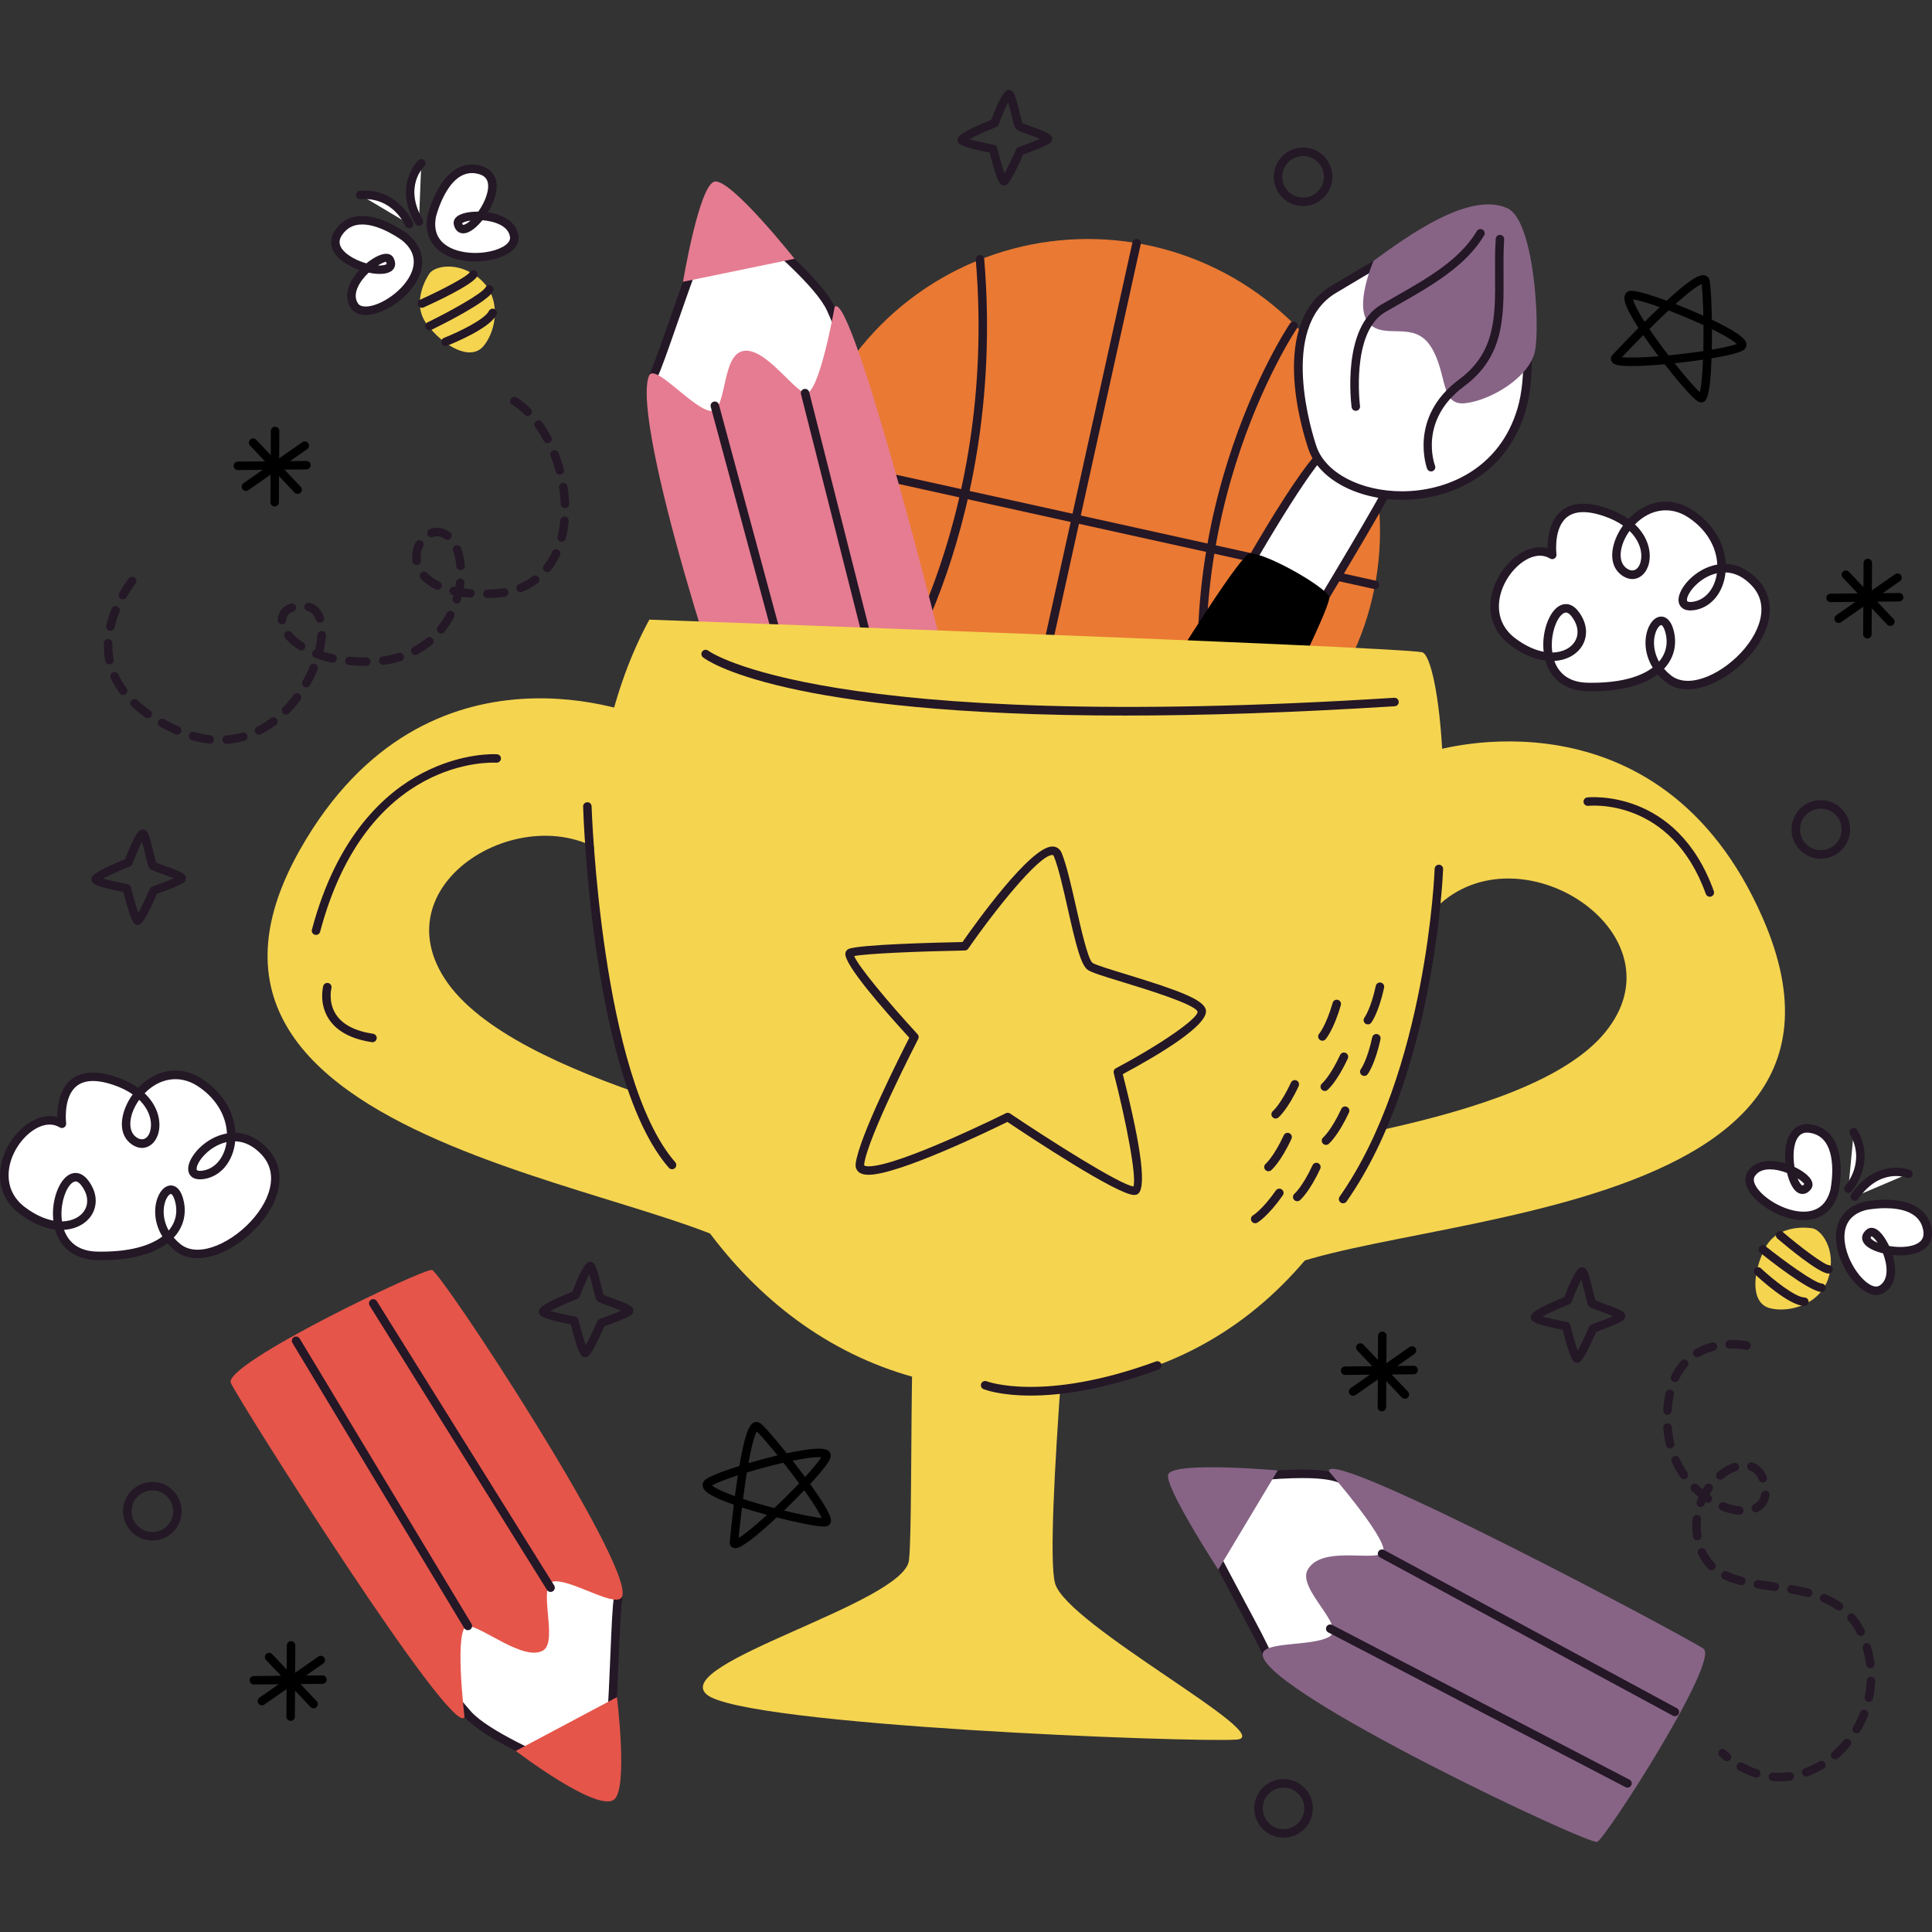 <?xml version="1.0" encoding="UTF-8"?>
<!-- Generator: Adobe Illustrator 25.3.1, SVG Export Plug-In . SVG Version: 6.00 Build 0)  -->
<svg xmlns="http://www.w3.org/2000/svg" xmlns:xlink="http://www.w3.org/1999/xlink" version="1.1" id="Capa_1" x="0px" y="0px" viewBox="0 0 512 512" style="enable-background:new 0 0 512 512;" xml:space="preserve" width="512" height="512">
<rect x="0" y="0" width="512" height="512" fill="#333333" stroke="none"/>
<g>
	<g>
		<g>
			<g>
				<path style="fill:#FFFFFF;" d="M107.372,62.92c0,0-12.125-9.307-17.62-1.316s16.666,13.334,13.531,7.25      c-1.353-2.625-13.165,6.161-9.399,12.105C97.65,86.903,118.919,72.546,107.372,62.92z"/>
			</g>
			<g>
				<path style="fill:#241726;" d="M96.896,83.478L96.896,83.478c-2.269,0-3.406-1.043-3.959-1.918      c-2.089-3.294-0.366-7.108,2.299-10.006c-2.983-1.064-6.148-2.979-7.159-5.64c-0.616-1.625-0.357-3.336,0.75-4.946      c1.701-2.473,4.11-3.726,7.163-3.726c5.763,0,11.812,4.592,12.067,4.788c3.518,2.933,4.656,6.69,3.235,10.608      C109.118,78.643,101.639,83.478,96.896,83.478z M97.698,72.255c-2.398,2.264-4.454,5.597-2.865,8.104      c0.366,0.581,1.061,0.875,2.063,0.875l0,0c3.921,0.001,10.493-4.407,12.286-9.361c1.105-3.049,0.254-5.771-2.527-8.092      c-0.02-0.014-5.671-4.295-10.664-4.295c-2.302,0-4.04,0.901-5.313,2.753c-0.69,1.004-0.855,1.946-0.5,2.879      c0.695,1.832,3.501,3.713,6.92,4.676c1.576-1.291,3.656-2.54,5.241-2.54c0.879,0,1.587,0.396,1.942,1.085      c0.682,1.323,0.43,2.252,0.096,2.798C103.496,72.581,100.964,72.954,97.698,72.255z M100.166,70.343      c1.541,0.088,2.238-0.281,2.295-0.374c0.011-0.02,0.028-0.204-0.175-0.602C101.867,69.445,101.095,69.766,100.166,70.343z"/>
			</g>
		</g>
		<g>
			<g>
				<path style="fill:#FFFFFF;" d="M114.443,57.202c0,0,3.563-14.864,12.862-12.115c9.299,2.75-4.556,20.852-5.949,14.151      c-0.601-2.892,14.107-3.5,14.923,3.489S111.531,71.949,114.443,57.202z"/>
			</g>
			<g>
				<path style="fill:#241726;" d="M125.952,69.285c-4.759,0-8.741-1.524-10.927-4.182c-1.758-2.139-2.326-4.872-1.683-8.119      c0.14-0.589,3.299-13.359,11.722-13.359c0.833,0,1.694,0.13,2.558,0.386c1.874,0.555,3.152,1.72,3.696,3.372      c0.892,2.703-0.362,6.182-2.01,8.886c3.895,0.574,7.632,2.454,8.086,6.327c0.136,1.165-0.252,2.297-1.122,3.274      C134.426,67.945,130.375,69.285,125.952,69.285z M125.064,45.87c-6.672,0-9.502,11.477-9.531,11.593      c-0.495,2.513-0.085,4.618,1.225,6.215c1.732,2.105,5.169,3.362,9.193,3.362c3.693,0,7.249-1.095,8.643-2.662      c0.445-0.499,0.629-0.996,0.568-1.521c-0.342-2.948-4.038-4.242-7.325-4.492c-1.07,1.322-3.113,3.472-5.077,3.473      c-0.603,0-2.058-0.231-2.503-2.372c-0.123-0.59,0.031-1.184,0.43-1.675c1.295-1.594,4.87-1.718,5.936-1.718      c0.044,0,0.088,0.001,0.134,0.001c2.049-2.901,3.045-6.126,2.431-7.989c-0.313-0.948-1.032-1.577-2.201-1.922      C126.329,45.968,125.682,45.87,125.064,45.87z M122.432,59.212c0.066,0,0.169,0.381,0.329,0.381c0.331,0,1.039-0.335,1.942-1.15      c-1.346,0.189-2.126,0.547-2.28,0.769C122.425,59.212,122.427,59.212,122.432,59.212z"/>
			</g>
		</g>
		<g>
			<path style="fill:#F5D450;" d="M113.651,72.731c0,0-4.998,7.236-0.543,13.164c4.456,5.928,11.611,9.926,15.039,5.804     c3.428-4.123,4.851-12.665-0.839-17.665C121.617,69.033,114.872,70.418,113.651,72.731z"/>
		</g>
		<g>
			<g>
				<path style="fill:#241726;" d="M111.813,81.566c-0.427,0-0.835-0.245-1.024-0.661c-0.254-0.566-0.002-1.23,0.563-1.485      c5.806-2.616,12.477-6.137,13.123-7.266c0.309-0.54,1-0.721,1.532-0.414c0.537,0.308,0.723,0.994,0.414,1.532      c-1.309,2.281-11.159,6.85-14.149,8.196C112.125,81.534,111.969,81.566,111.813,81.566z"/>
			</g>
		</g>
		<g>
			<g>
				<path style="fill:#241726;" d="M113.828,87.539c-0.414,0-0.815-0.231-1.008-0.63c-0.272-0.558-0.042-1.23,0.517-1.5      c5.798-2.828,14.39-7.564,15.333-9.242c0.302-0.543,0.982-0.734,1.528-0.43c0.539,0.304,0.732,0.987,0.427,1.528      c-1.626,2.899-13.868,8.973-16.306,10.161C114.161,87.503,113.995,87.539,113.828,87.539z"/>
			</g>
		</g>
		<g>
			<g>
				<path style="fill:#FFFFFF;" d="M108.415,59.361c0,0-3.43-8.377-12.937-7.696"/>
			</g>
			<g>
				<path style="fill:#241726;" d="M108.414,60.482c-0.441,0-0.857-0.262-1.037-0.693c-0.132-0.311-3.31-7.615-11.819-7.007      c-0.605,0.037-1.155-0.419-1.201-1.039c-0.044-0.618,0.421-1.155,1.041-1.199c10.155-0.755,14.015,8.299,14.055,8.391      c0.235,0.572-0.039,1.225-0.612,1.461C108.701,60.455,108.557,60.482,108.414,60.482z"/>
			</g>
		</g>
		<g>
			<g>
				<path style="fill:#241726;" d="M118.072,91.701c-0.447,0-0.87-0.27-1.043-0.711c-0.228-0.576,0.055-1.227,0.631-1.455      c4.029-1.587,10.822-4.92,11.904-7.11c0.274-0.558,0.951-0.779,1.504-0.509c0.555,0.275,0.783,0.948,0.509,1.504      c-1.819,3.678-11.944,7.751-13.092,8.203C118.348,91.676,118.21,91.701,118.072,91.701z"/>
			</g>
		</g>
		<g>
			<g>
				<path style="fill:#FFFFFF;" d="M111.64,43.282c0,0-6.208,5.836-0.607,15.445"/>
			</g>
			<g>
				<path style="fill:#241726;" d="M111.034,59.849c-0.386,0-0.761-0.199-0.969-0.557c-5.984-10.263,0.739-16.764,0.807-16.829      c0.452-0.423,1.162-0.404,1.587,0.049c0.423,0.45,0.403,1.158-0.046,1.583c-0.235,0.226-5.462,5.399-0.41,14.066      c0.313,0.536,0.132,1.223-0.403,1.535C111.422,59.8,111.226,59.849,111.034,59.849z"/>
			</g>
		</g>
	</g>
	<g>
		<g>
			<g>
				<path style="fill:#FFFFFF;" d="M486.164,315.6c0,0,3.23-14.94-6.343-16.491c-9.572-1.551-4.929,20.767-0.77,15.331      c1.795-2.346-11.198-9.267-14.961-3.321C460.327,317.064,482.398,330.153,486.164,315.6z"/>
			</g>
			<g>
				<path style="fill:#241726;" d="M477.942,323.349L477.942,323.349c-6.021,0-12.54-4.224-14.627-8.013      c-0.967-1.757-1.028-3.468-0.173-4.819c1.758-2.777,5.589-3.564,10.026-2.196c-0.311-3.024,0.018-6.441,1.745-8.551      c1.212-1.482,2.915-2.125,5.087-1.77c2.426,0.393,4.331,1.582,5.662,3.53c3.522,5.165,1.679,13.935,1.598,14.306      C486.004,320.697,482.698,323.349,477.942,323.349z M469.04,309.889c-1.887,0-3.233,0.616-4,1.83      c-0.41,0.647-0.329,1.499,0.241,2.535c1.745,3.167,7.654,6.851,12.661,6.851l0,0c3.742,0,6.142-1.946,7.135-5.787      c0.009-0.036,1.71-8.162-1.271-12.526c-0.984-1.439-2.345-2.281-4.165-2.576c-1.298-0.215-2.275,0.102-2.99,0.975      c-1.418,1.732-1.572,5.193-1.094,8.058c2.096,0.991,4.292,2.522,4.713,4.13c0.164,0.633,0.048,1.252-0.327,1.743      c-0.82,1.071-1.677,1.295-2.249,1.295c-2.468,0-3.665-3.728-4.105-5.573C472.008,310.226,470.41,309.889,469.04,309.889z       M476.373,312.262c0.533,1.322,1.1,1.91,1.322,1.91c0.029,0,0.204-0.073,0.465-0.414      C478.08,313.643,477.519,313.013,476.373,312.262z"/>
			</g>
		</g>
		<g>
			<g>
				<path style="fill:#FFFFFF;" d="M494.356,319.547c0,0,14.961-3.134,16.45,6.448c1.49,9.582-20.798,4.795-15.336,0.671      c2.357-1.78,9.195,11.257,3.225,14.982C492.727,345.374,479.779,323.219,494.356,319.547z"/>
			</g>
			<g>
				<path style="fill:#241726;" d="M497.209,343.192c-4.301,0-9.723-7.04-10.548-13.696c-0.701-5.65,2.003-9.672,7.422-11.036      c0.145-0.031,2.532-0.524,5.535-0.524c7.139,0,11.508,2.801,12.299,7.888c0.267,1.722-0.114,3.242-1.103,4.396      c-1.657,1.932-5.182,2.801-9.261,2.371c1.146,3.766,1.046,7.947-2.262,10.012C498.662,342.992,497.963,343.192,497.209,343.192z       M499.618,320.18c-2.757,0-5.009,0.461-5.03,0.466c-5.412,1.364-6.091,5.416-5.699,8.574c0.804,6.488,6.602,13.111,9.215,11.477      c2.516-1.571,2.106-5.466,0.927-8.544c-1.846-0.447-5.015-1.512-5.491-3.623c-0.129-0.578-0.138-1.705,1.254-2.757      c0.342-0.258,0.747-0.392,1.175-0.392c2.163,0,3.967,3.324,4.667,4.816c0.997,0.173,2.021,0.264,2.992,0.264      c2.56,0,4.557-0.62,5.484-1.7c0.563-0.66,0.756-1.507,0.587-2.592C508.929,321.219,503.791,320.18,499.618,320.18z       M495.951,327.622c-0.145,0.197-0.228,0.378-0.219,0.415c0.061,0.274,0.666,0.809,1.883,1.314      C496.861,328.212,496.194,327.662,495.951,327.622z"/>
			</g>
		</g>
		<g>
			<path style="fill:#F5D450;" d="M479.98,325.471c0,0-8.678-1.425-12.132,5.137c-3.454,6.562-4.01,14.74,1.183,16.076     c5.192,1.336,13.523-1.029,15.611-8.311C486.728,331.091,482.592,325.585,479.98,325.471z"/>
		</g>
		<g>
			<g>
				<path style="fill:#241726;" d="M484.571,337.511c-0.031,0-0.061-0.001-0.09-0.003c-2.624-0.208-10.964-7.16-13.458-9.286      c-0.471-0.402-0.528-1.11-0.127-1.581c0.406-0.475,1.113-0.528,1.583-0.126c4.846,4.131,10.883,8.653,12.178,8.756      c0.618,0.049,1.081,0.59,1.03,1.208C485.64,337.065,485.149,337.511,484.571,337.511z"/>
			</g>
		</g>
		<g>
			<g>
				<path style="fill:#241726;" d="M482.705,342.389c-0.028,0-0.055-0.001-0.081-0.003c-3.319-0.233-14.042-8.703-16.157-10.399      c-0.484-0.388-0.561-1.094-0.175-1.577c0.392-0.484,1.1-0.562,1.578-0.174c5.035,4.034,12.989,9.776,14.912,9.912      c0.618,0.043,1.085,0.58,1.041,1.198C483.782,341.938,483.288,342.389,482.705,342.389z"/>
			</g>
		</g>
		<g>
			<g>
				<path style="fill:#FFFFFF;" d="M489.827,315.021c0,0,6.106-6.682,1.427-14.985"/>
			</g>
			<g>
				<path style="fill:#241726;" d="M489.829,316.142c-0.27,0-0.541-0.096-0.756-0.292c-0.458-0.416-0.491-1.126-0.077-1.585      c0.226-0.25,5.489-6.211,1.28-13.679c-0.305-0.54-0.114-1.224,0.427-1.529c0.53-0.302,1.221-0.117,1.528,0.426      c5.022,8.908-1.51,16.22-1.576,16.294C490.434,316.021,490.131,316.142,489.829,316.142z"/>
			</g>
		</g>
		<g>
			<g>
				<path style="fill:#241726;" d="M478.172,346.083c-0.007,0-0.013,0-0.02,0c-4.103-0.072-12.115-7.485-13.014-8.33      c-0.454-0.424-0.476-1.134-0.05-1.586c0.427-0.454,1.138-0.472,1.585-0.05c3.156,2.964,9.075,7.679,11.519,7.722      c0.62,0.011,1.113,0.523,1.103,1.142C479.283,345.593,478.784,346.083,478.172,346.083z"/>
			</g>
		</g>
		<g>
			<g>
				<path style="fill:#FFFFFF;" d="M505.742,311.062c0,0-7.93-3.117-14.222,6.055"/>
			</g>
			<g>
				<path style="fill:#241726;" d="M491.521,318.239c-0.219,0-0.441-0.064-0.636-0.197c-0.511-0.35-0.64-1.049-0.289-1.56      c6.72-9.8,15.471-6.5,15.556-6.464c0.576,0.227,0.861,0.878,0.636,1.455c-0.228,0.575-0.881,0.861-1.453,0.635      c-0.313-0.121-7.218-2.618-12.889,5.643C492.229,318.069,491.878,318.239,491.521,318.239z"/>
			</g>
		</g>
	</g>
	<g>
		<path style="fill:#241726;" d="M36.51,245.097c-0.831,0-1.618,0-3.805-8.709c-7.38-1.419-8.005-2.258-8.244-2.58    c-0.208-0.279-0.298-0.792-0.202-1.128c0.134-0.473,0.443-1.569,8.875-4.969c3.029-7.894,4.055-7.894,4.739-7.894    c0.353,0,0.842,0.254,1.054,0.539c0.541,0.727,1.032,2.617,1.778,5.643c0.232,0.947,0.513,2.09,0.675,2.593    c0.443,0.198,1.418,0.548,2.227,0.837c4.338,1.555,5.456,2.083,5.66,3.119c0.075,0.388-0.123,0.955-0.416,1.219    c-0.881,0.79-5.072,2.345-7.271,3.128c-3.571,8.124-4.333,8.164-5.006,8.2C36.554,245.097,36.527,245.097,36.51,245.097z     M27.317,232.843c1.475,0.425,4.165,1.036,6.51,1.473c0.432,0.081,0.778,0.408,0.883,0.835c0.601,2.43,1.383,5.198,1.949,6.779    c0.818-1.472,2.056-4.076,3.06-6.377c0.125-0.286,0.362-0.507,0.655-0.61c2.006-0.705,4.27-1.572,5.679-2.189    c-0.989-0.415-2.332-0.898-3.202-1.21c-2.477-0.888-2.944-1.08-3.262-1.508c-0.276-0.373-0.449-0.996-1.065-3.499    c-0.23-0.941-0.587-2.386-0.903-3.468c-0.734,1.403-1.762,3.789-2.562,5.901c-0.112,0.294-0.342,0.528-0.633,0.644    C31.821,230.652,28.864,231.977,27.317,232.843z"/>
	</g>
	<g>
		<path style="fill:#241726;" d="M417.946,361.135c-0.831,0-1.618,0-3.805-8.71c-7.378-1.421-8.025-2.287-8.242-2.578    c-0.21-0.281-0.3-0.795-0.204-1.13c0.134-0.473,0.443-1.569,8.875-4.968c3.029-7.895,4.055-7.895,4.739-7.895    c0.355,0,0.842,0.254,1.054,0.539c0.541,0.728,1.032,2.617,1.775,5.643c0.235,0.947,0.515,2.09,0.677,2.593    c0.443,0.197,1.418,0.547,2.227,0.837c4.338,1.555,5.456,2.085,5.66,3.12c0.075,0.388-0.123,0.955-0.416,1.219    c-0.879,0.788-5.07,2.345-7.268,3.128c-3.571,8.124-4.333,8.164-5.009,8.2C417.99,361.135,417.966,361.135,417.946,361.135z     M408.753,348.88c1.475,0.425,4.165,1.036,6.51,1.473c0.432,0.081,0.778,0.408,0.883,0.835c0.601,2.431,1.385,5.201,1.949,6.781    c0.818-1.471,2.056-4.076,3.062-6.379c0.125-0.286,0.362-0.507,0.655-0.61c2.003-0.706,4.268-1.572,5.677-2.189    c-0.986-0.416-2.332-0.899-3.205-1.211c-2.473-0.887-2.939-1.08-3.257-1.506c-0.278-0.375-0.452-0.998-1.067-3.502    c-0.232-0.941-0.587-2.386-0.903-3.467c-0.734,1.403-1.762,3.789-2.562,5.901c-0.112,0.294-0.342,0.528-0.633,0.644    C413.258,346.69,410.303,348.014,408.753,348.88z"/>
	</g>
	<g>
		<path style="fill:#241726;" d="M155.081,359.684c-0.829,0-1.615,0-3.803-8.709c-7.378-1.421-8.025-2.288-8.242-2.58    c-0.21-0.279-0.3-0.793-0.204-1.129c0.134-0.472,0.443-1.568,8.875-4.968c3.029-7.895,4.055-7.895,4.739-7.895    c0.353,0,0.842,0.254,1.054,0.538c0.541,0.729,1.032,2.618,1.775,5.643c0.235,0.948,0.515,2.091,0.677,2.595    c0.443,0.197,1.42,0.547,2.231,0.838c4.336,1.554,5.454,2.083,5.655,3.118c0.077,0.388-0.121,0.953-0.414,1.218    c-0.881,0.791-5.072,2.346-7.271,3.129c-3.571,8.124-4.333,8.164-5.009,8.2C155.127,359.684,155.1,359.684,155.081,359.684z     M145.89,347.43c1.475,0.425,4.165,1.036,6.51,1.473c0.432,0.081,0.778,0.408,0.883,0.835c0.601,2.431,1.385,5.2,1.949,6.78    c0.818-1.471,2.056-4.076,3.062-6.379c0.125-0.286,0.362-0.507,0.655-0.61c2.006-0.705,4.268-1.572,5.679-2.189    c-0.989-0.415-2.332-0.898-3.202-1.21c-2.477-0.888-2.944-1.08-3.262-1.508c-0.278-0.373-0.452-0.996-1.067-3.502    c-0.232-0.941-0.587-2.385-0.903-3.465c-0.734,1.403-1.762,3.789-2.562,5.901c-0.112,0.294-0.342,0.528-0.633,0.644    C150.394,345.239,147.439,346.564,145.89,347.43z"/>
	</g>
	<g>
		<path style="fill:#241726;" d="M266.065,49.143c-0.831,0-1.618,0-3.805-8.71c-7.378-1.421-8.025-2.287-8.242-2.578    c-0.21-0.281-0.3-0.795-0.204-1.131c0.134-0.472,0.443-1.568,8.875-4.967c3.029-7.895,4.055-7.895,4.739-7.895    c0.355,0,0.842,0.254,1.054,0.539c0.541,0.728,1.032,2.617,1.775,5.643c0.235,0.947,0.515,2.09,0.677,2.593    c0.443,0.197,1.418,0.547,2.227,0.837c4.338,1.555,5.458,2.085,5.66,3.12c0.077,0.387-0.121,0.953-0.414,1.218    c-0.881,0.79-5.072,2.346-7.271,3.129c-3.571,8.124-4.333,8.164-5.009,8.2C266.109,49.143,266.082,49.143,266.065,49.143z     M256.872,36.889c1.475,0.424,4.165,1.035,6.51,1.472c0.432,0.081,0.778,0.408,0.883,0.835c0.601,2.431,1.385,5.201,1.949,6.781    c0.818-1.471,2.056-4.076,3.062-6.379c0.125-0.286,0.362-0.507,0.655-0.61c2.003-0.706,4.268-1.572,5.677-2.189    c-0.986-0.416-2.332-0.899-3.202-1.211c-2.475-0.887-2.942-1.08-3.259-1.506c-0.278-0.375-0.452-0.998-1.067-3.502    c-0.232-0.941-0.587-2.386-0.903-3.468c-0.734,1.404-1.762,3.79-2.562,5.902c-0.112,0.294-0.342,0.528-0.633,0.644    C261.376,34.699,258.422,36.023,256.872,36.889z"/>
	</g>
	<g>
		<path style="fill:#241726;" d="M482.53,227.564h-0.033c-4.279-0.018-7.744-3.514-7.727-7.795c0.018-4.261,3.498-7.727,7.759-7.727    c2.106,0.009,4.053,0.824,5.513,2.297c1.458,1.471,2.258,3.424,2.249,5.495C490.272,224.096,486.789,227.564,482.53,227.564z     M482.554,214.287c-3.053,0-5.526,2.464-5.539,5.491c-0.013,3.042,2.451,5.528,5.491,5.541h0.024l0,0    c3.027,0,5.502-2.464,5.517-5.493c0.007-1.473-0.561-2.86-1.6-3.906C485.41,214.873,484.027,214.294,482.554,214.287z"/>
	</g>
	<g>
		<path style="fill:#241726;" d="M345.333,54.616H345.3c-4.279-0.018-7.744-3.514-7.727-7.795c0.018-4.261,3.498-7.727,7.759-7.727    c2.106,0.009,4.053,0.824,5.513,2.297c1.458,1.471,2.258,3.424,2.249,5.495C353.075,51.148,349.592,54.616,345.333,54.616z     M345.357,41.339c-3.053,0-5.526,2.464-5.539,5.491c-0.013,3.042,2.451,5.528,5.491,5.541h0.024l0,0    c3.027,0,5.502-2.464,5.517-5.493c0.007-1.473-0.561-2.86-1.6-3.906C348.213,41.924,346.83,41.346,345.357,41.339z"/>
	</g>
	<g>
		<path style="fill:#241726;" d="M340.15,486.997h-0.033c-4.279-0.018-7.744-3.514-7.727-7.795c0.018-4.261,3.498-7.727,7.759-7.727    c2.106,0.009,4.053,0.824,5.513,2.297c1.458,1.471,2.258,3.424,2.249,5.495C347.892,483.529,344.409,486.997,340.15,486.997z     M340.174,473.72c-3.053,0-5.526,2.464-5.539,5.491c-0.013,3.042,2.451,5.528,5.491,5.541l0,0h0.024    c3.027,0,5.502-2.464,5.517-5.493c0.007-1.473-0.561-2.86-1.6-3.906C343.03,474.306,341.647,473.727,340.174,473.72z"/>
	</g>
	<g>
		<path style="fill:#241726;" d="M40.379,408.25h-0.033c-4.279-0.018-7.744-3.514-7.727-7.795c0.018-4.261,3.498-7.727,7.759-7.727    c2.106,0.009,4.053,0.824,5.513,2.297c1.458,1.471,2.258,3.424,2.249,5.495C48.121,404.782,44.638,408.25,40.379,408.25z     M40.403,394.973c-3.053,0-5.526,2.464-5.539,5.491c-0.013,3.042,2.451,5.528,5.491,5.541h0.024l0,0    c3.027,0,5.502-2.464,5.517-5.493c0.007-1.473-0.561-2.86-1.6-3.906C43.259,395.558,41.876,394.98,40.403,394.973z"/>
	</g>
	<g>
		<g>
			<path d="M72.789,134.218h-0.007c-0.62-0.004-1.12-0.509-1.116-1.129l0.112-18.888c0.004-0.618,0.506-1.116,1.122-1.116h0.007     c0.62,0.004,1.12,0.509,1.116,1.129l-0.112,18.888C73.907,133.72,73.405,134.218,72.789,134.218z"/>
		</g>
		<g>
			<path d="M65.174,130.095c-0.353,0-0.701-0.167-0.921-0.48c-0.355-0.509-0.23-1.208,0.278-1.563l15.598-10.874     c0.502-0.351,1.206-0.232,1.563,0.278c0.355,0.509,0.23,1.208-0.278,1.563l-15.598,10.874     C65.621,130.029,65.397,130.095,65.174,130.095z"/>
		</g>
		<g>
			<path d="M78.869,130.888c-0.298,0-0.594-0.118-0.815-0.351l-11.793-12.461c-0.425-0.449-0.406-1.162,0.044-1.587     c0.452-0.427,1.16-0.403,1.587,0.044l11.793,12.461c0.425,0.449,0.406,1.162-0.044,1.587     C79.424,130.788,79.145,130.888,78.869,130.888z"/>
		</g>
		<g>
			<path d="M63.041,124.573c-0.616,0-1.116-0.495-1.122-1.111c-0.007-0.62,0.491-1.127,1.111-1.133l18.167-0.173h0.007     c0.62,0,1.12,0.495,1.127,1.111c0.007,0.62-0.491,1.127-1.111,1.133l-18.167,0.173H63.041z"/>
		</g>
	</g>
	<g>
		<g>
			<path d="M366.215,374.014h-0.007c-0.62-0.004-1.12-0.509-1.116-1.129l0.112-18.888c0.004-0.618,0.506-1.116,1.122-1.116h0.007     c0.62,0.004,1.12,0.509,1.116,1.129l-0.112,18.888C367.332,373.516,366.83,374.014,366.215,374.014z"/>
		</g>
		<g>
			<path d="M358.6,369.891c-0.353,0-0.701-0.167-0.921-0.48c-0.355-0.509-0.23-1.208,0.278-1.563l15.598-10.874     c0.502-0.351,1.206-0.232,1.563,0.278c0.355,0.509,0.23,1.208-0.278,1.563l-15.598,10.874     C359.047,369.825,358.823,369.891,358.6,369.891z"/>
		</g>
		<g>
			<path d="M372.295,370.684c-0.298,0-0.594-0.118-0.815-0.351l-11.793-12.461c-0.425-0.449-0.405-1.162,0.044-1.587     c0.452-0.427,1.16-0.403,1.587,0.044l11.793,12.461c0.425,0.449,0.406,1.162-0.044,1.587     C372.85,370.583,372.571,370.684,372.295,370.684z"/>
		</g>
		<g>
			<path d="M356.467,364.369c-0.616,0-1.116-0.495-1.122-1.111c-0.007-0.62,0.491-1.127,1.111-1.133l18.167-0.173h0.007     c0.62,0,1.12,0.495,1.127,1.111c0.007,0.62-0.491,1.127-1.111,1.133l-18.167,0.173H356.467z"/>
		</g>
	</g>
	<g>
		<g>
			<path d="M77.026,456.051h-0.007c-0.62-0.004-1.12-0.509-1.116-1.129l0.112-18.888c0.004-0.618,0.506-1.116,1.122-1.116h0.007     c0.62,0.004,1.12,0.509,1.116,1.129l-0.112,18.888C78.144,455.554,77.642,456.051,77.026,456.051z"/>
		</g>
		<g>
			<path d="M69.411,451.928c-0.353,0-0.701-0.167-0.921-0.48c-0.355-0.509-0.23-1.208,0.278-1.563l15.598-10.874     c0.502-0.351,1.206-0.232,1.563,0.278c0.355,0.509,0.23,1.208-0.278,1.563l-15.598,10.874     C69.858,451.863,69.634,451.928,69.411,451.928z"/>
		</g>
		<g>
			<path d="M83.106,452.722c-0.298,0-0.594-0.118-0.815-0.351L70.498,439.91c-0.425-0.449-0.406-1.162,0.044-1.587     c0.452-0.427,1.16-0.403,1.587,0.044l11.793,12.461c0.425,0.449,0.406,1.162-0.044,1.587     C83.661,452.621,83.382,452.722,83.106,452.722z"/>
		</g>
		<g>
			<path d="M67.278,446.407c-0.616,0-1.116-0.495-1.122-1.111c-0.007-0.62,0.491-1.127,1.111-1.133l18.167-0.173h0.007     c0.62,0,1.12,0.495,1.127,1.111c0.007,0.62-0.491,1.127-1.111,1.133l-18.167,0.173H67.278z"/>
		</g>
	</g>
	<g>
		<g>
			<path d="M494.875,169.212h-0.007c-0.62-0.004-1.12-0.509-1.116-1.129l0.112-18.888c0.004-0.618,0.506-1.116,1.122-1.116h0.007     c0.62,0.004,1.12,0.509,1.116,1.129l-0.112,18.888C495.993,168.715,495.491,169.212,494.875,169.212z"/>
		</g>
		<g>
			<path d="M487.26,165.089c-0.353,0-0.701-0.167-0.921-0.48c-0.355-0.509-0.23-1.208,0.278-1.563l15.598-10.874     c0.502-0.351,1.206-0.232,1.563,0.278c0.355,0.509,0.23,1.208-0.278,1.563l-15.598,10.874     C487.707,165.023,487.483,165.089,487.26,165.089z"/>
		</g>
		<g>
			<path d="M500.955,165.883c-0.298,0-0.594-0.118-0.815-0.351l-11.793-12.461c-0.425-0.449-0.406-1.162,0.044-1.587     c0.452-0.427,1.16-0.403,1.587,0.044l11.793,12.461c0.425,0.449,0.406,1.162-0.044,1.587     C501.51,165.782,501.231,165.883,500.955,165.883z"/>
		</g>
		<g>
			<path d="M485.127,159.568c-0.616,0-1.116-0.495-1.122-1.111c-0.007-0.62,0.491-1.127,1.111-1.133l18.167-0.173h0.007     c0.62,0,1.12,0.495,1.127,1.111c0.007,0.62-0.491,1.127-1.111,1.133l-18.167,0.173H485.127z"/>
		</g>
	</g>
	<g>
		<path d="M194.862,410.28c-0.844,0-1.455-0.595-1.488-1.447c0.009-0.185,0.421-4.628,1.092-10.064    c-6.986-2.446-8.11-3.852-8.257-5.005c-0.042-0.33-0.035-1.165,0.925-1.792c1.775-1.16,6.03-2.607,8.807-3.483    c1.828-10.738,3.207-11.644,4.572-11.644c0.285,0,0.717,0.078,1.146,0.45c1.361,1.179,4.347,4.726,6.841,7.844    c2.751-0.594,6.236-1.234,8.5-1.234c1.458,0,2.323,0.264,2.803,0.856c0.309,0.38,0.421,0.86,0.318,1.354    c-0.09,0.426-0.353,1.69-5.425,7.164c6.017,8.358,5.638,9.568,5.432,10.225c-0.138,0.445-0.467,0.787-0.901,0.937    c-0.235,0.081-0.517,0.119-0.892,0.119c-2.087,0-7.674-1.194-12.501-2.424C197.104,410.279,195.421,410.28,194.862,410.28z     M196.635,399.5c-0.421,3.462-0.734,6.465-0.896,8.094c1.221-0.747,3.595-2.537,7.523-6.135    C200.899,400.818,198.652,400.154,196.635,399.5z M207.768,400.308c4.294,1.057,8.145,1.822,9.976,1.978    c-0.397-0.932-1.506-2.996-4.614-7.342C211.459,396.69,209.618,398.533,207.768,400.308z M196.92,397.232    c2.459,0.809,5.291,1.637,8.281,2.422c2.264-2.142,4.564-4.43,6.587-6.555c-1.291-1.754-2.716-3.618-4.171-5.462    c-3.108,0.712-6.497,1.618-9.688,2.586C197.591,392.318,197.253,394.667,196.92,397.232z M188.679,393.659    c0.522,0.435,1.999,1.372,6.076,2.831c0.259-1.973,0.519-3.817,0.783-5.515C192.348,392.014,189.886,392.976,188.679,393.659z     M210.054,387.107c1.144,1.462,2.258,2.925,3.294,4.325c2.569-2.797,3.821-4.441,4.316-5.253    c-0.169-0.016-0.386-0.029-0.664-0.029C215.519,386.151,213.088,386.487,210.054,387.107z M200.563,379.339    c-0.397,0.686-1.186,2.679-2.216,8.416c2.558-0.756,5.21-1.463,7.718-2.06C203.72,382.792,201.657,380.412,200.563,379.339z"/>
	</g>
	<g>
		<path d="M450.784,106.634c-0.123,0-0.344-0.037-0.458-0.077c-1.694-0.572-7.321-7.648-9.178-10.024    c-3.474,0.317-6.495,0.484-8.766,0.484c-3.908,0-4.914-0.47-5.331-1.282c-0.25-0.486-0.195-1.06,0.147-1.538    c0.118-0.14,3.163-3.402,7.023-7.289c-3.976-6.137-4.042-7.938-3.498-8.951c0.316-0.585,0.914-0.922,1.646-0.922    c2.315,0.179,6.58,1.641,9.314,2.649c6.468-5.943,8.513-6.76,9.655-6.76c0.888,0,1.545,0.541,1.721,1.413    c0.353,1.766,0.541,6.397,0.605,10.391c8.858,4.229,9.057,5.715,9.154,6.439c0.072,0.552-0.132,1.081-0.563,1.448    c-0.331,0.282-1.313,1.119-8.676,2.342c-0.373,10.795-1.442,11.674-2.793,11.676C450.784,106.634,450.784,106.634,450.784,106.634    z M443.796,96.27c3.194,4.034,5.543,6.628,6.674,7.679c0.259-0.977,0.647-3.287,0.85-8.636    C448.932,95.671,446.347,95.999,443.796,96.27z M429.829,94.662c1.379,0.158,5.098,0.138,9.699-0.241    c-1.473-1.953-2.841-3.852-4.038-5.606C433.04,91.292,430.956,93.473,429.829,94.662z M437.106,87.197    c1.451,2.147,3.183,4.537,5.061,6.985c3.106-0.306,6.326-0.707,9.224-1.149c0.053-2.178,0.068-4.523,0.046-6.872    c-2.893-1.34-6.129-2.7-9.246-3.888C440.646,83.72,438.939,85.372,437.106,87.197z M453.688,87.234    c0.009,1.855-0.007,3.695-0.044,5.436c3.746-0.638,5.741-1.172,6.628-1.51C459.67,90.591,458.035,89.37,453.688,87.234z     M432.777,79.325c0.147,0.663,0.741,2.308,3.069,5.958c1.414-1.402,2.751-2.7,3.996-3.88    C436.685,80.272,434.151,79.526,432.777,79.325z M444.035,80.578c2.486,0.969,5.015,2.033,7.365,3.097    c-0.079-3.732-0.25-6.876-0.46-8.395C450.207,75.579,448.364,76.671,444.035,80.578z"/>
	</g>
	<g>
		<g>
			<path style="fill:#FFFFFF;" d="M16.409,297.815c0,0-2.215-16.812,13.968-11.372s10.91,20.833,4.74,15.565     c-6.17-5.267,5.406-23.133,17.79-15.178s9.614,23.391,0.83,24.53c-8.784,1.139,5.317-17.973,16.383-6.17     c11.065,11.803-13.094,33.323-22.974,25.411c-9.88-7.912-2.148-20.682,0.222-12.899s-4.021,15.415-21.545,15.113     s-9.547-27.261-3.422-19.414c6.125,7.847-4.044,16.705-16.405,7.46S7.736,292.504,16.409,297.815z"/>
		</g>
		<g>
			<path style="fill:#241726;" d="M26.822,333.946l-1.019-0.009c-5.743-0.099-9.787-3.041-11.21-8.111     c-3.023-0.383-6.21-1.778-9.27-4.066c-4.842-3.622-6.484-9.121-4.5-15.086c2.034-6.11,7.446-10.897,12.325-10.897     c0.701,0,1.383,0.094,2.036,0.281c-0.022-2.34,0.338-6.323,2.711-9.027c2.65-3.023,7.016-3.607,12.838-1.652     c2.247,0.755,4.213,1.735,5.863,2.921c2.784-2.937,6.337-4.602,9.888-4.602c2.402,0,4.767,0.736,7.03,2.189     c5.351,3.438,8.599,8.725,8.866,14.323c3.141,0.09,6.017,1.506,8.557,4.215c3.444,3.674,4.079,8.611,1.786,13.902     c-3.485,8.046-13.003,15.104-20.367,15.104c-2.306,0.001-4.296-0.656-5.914-1.952c-0.772-0.618-1.471-1.288-2.087-1.998     C40.488,332.405,34.463,333.946,26.822,333.946z M16.971,325.913c1.002,2.833,3.376,5.686,8.871,5.78l0.98,0.009     c8.809,0,13.621-2.066,16.205-4.029c-2.468-3.993-2.28-8.356-0.905-11.059c0.791-1.561,1.944-2.456,3.159-2.456     c0.813,0,2.308,0.418,3.161,3.219c1.188,3.898,0.307,7.709-2.409,10.608c0.53,0.617,1.14,1.201,1.815,1.743     c1.21,0.968,2.727,1.46,4.511,1.459c6.464,0,15.19-6.555,18.309-13.751c1.352-3.126,2.216-7.654-1.368-11.476     c-2.109-2.25-4.454-3.428-6.973-3.505c-0.528,5.375-3.893,9.43-8.446,10.02c-2.974,0.381-3.956-1.166-4.013-2.603     c-0.129-3.167,4.436-8.489,10.274-9.499c-0.213-4.892-3.088-9.546-7.841-12.597c-4.673-3.006-10.03-2.113-13.967,1.956     c3.823,3.639,4.535,8.115,3.468,11.102c-0.743,2.083-2.339,3.378-4.16,3.378l0,0c-1.092,0-2.216-0.467-3.253-1.35     c-3.404-2.908-2.304-8.585,0.772-12.832c-1.442-1.013-3.167-1.86-5.14-2.523c-4.89-1.645-8.391-1.324-10.431,0.997     c-2.801,3.187-2.074,9.106-2.065,9.166c0.055,0.429-0.14,0.852-0.504,1.087c-0.359,0.237-0.826,0.241-1.195,0.015     c-0.815-0.498-1.714-0.751-2.676-0.751c-3.904,0-8.478,4.2-10.195,9.362c-0.785,2.36-1.995,8.31,3.715,12.58     c2.494,1.866,5.048,3.067,7.47,3.521c-0.498-4.355,0.835-8.598,2.591-10.779c0.98-1.214,2.122-1.857,3.303-1.857     c0.82,0,2.049,0.323,3.253,1.863c2.177,2.788,2.67,5.931,1.355,8.625C23.345,323.996,20.443,325.71,16.971,325.913z      M45.28,316.402c-0.206,0-0.704,0.333-1.157,1.229c-1.006,1.978-1.17,5.334,0.583,8.47c1.931-2.264,2.497-5.085,1.587-8.071     C45.931,316.844,45.479,316.402,45.28,316.402z M20.033,313.093c-0.471,0-1.026,0.362-1.556,1.02     c-1.495,1.858-2.593,5.827-2.047,9.574c2.845-0.046,5.208-1.315,6.194-3.335c0.925-1.893,0.519-4.175-1.109-6.26     C21.16,313.637,20.614,313.093,20.033,313.093z M60.04,302.677c-4.706,1.044-8.001,5.366-7.93,7.103     c0.009,0.215,0.02,0.507,0.914,0.507c0.175,0,0.364-0.013,0.568-0.039C56.961,309.811,59.486,306.775,60.04,302.677z      M36.891,291.459c-2.652,3.697-3.161,7.89-1.046,9.695c1.598,1.362,3.148,0.864,3.842-1.075     C40.495,297.818,39.894,294.381,36.891,291.459z"/>
		</g>
	</g>
	<g>
		<g>
			<path style="fill:#FFFFFF;" d="M411.364,147.057c0,0-2.215-16.812,13.968-11.372c16.183,5.44,10.91,20.833,4.74,15.565     c-6.169-5.267,5.406-23.133,17.79-15.178c12.383,7.955,9.614,23.391,0.83,24.53c-8.784,1.139,5.317-17.973,16.383-6.17     c11.065,11.803-13.094,33.323-22.974,25.411s-2.148-20.682,0.222-12.899s-4.021,15.415-21.545,15.113     c-17.523-0.302-9.547-27.261-3.422-19.414c6.125,7.847-4.044,16.705-16.405,7.46C388.59,160.858,402.691,141.746,411.364,147.057     z"/>
		</g>
		<g>
			<path style="fill:#241726;" d="M421.778,183.188l-1.019-0.009c-5.745-0.099-9.787-3.041-11.212-8.111     c-3.023-0.382-6.21-1.778-9.27-4.066c-4.842-3.622-6.484-9.121-4.5-15.086c2.034-6.11,7.446-10.897,12.325-10.897     c0.701,0,1.383,0.094,2.036,0.281c-0.022-2.34,0.338-6.323,2.711-9.027c2.65-3.022,7.014-3.609,12.838-1.652     c2.247,0.755,4.213,1.735,5.863,2.921c2.784-2.937,6.337-4.602,9.888-4.602c2.402,0,4.767,0.736,7.03,2.189     c5.351,3.438,8.599,8.725,8.866,14.324c3.141,0.089,6.017,1.505,8.557,4.214c3.444,3.674,4.079,8.611,1.789,13.901     c-3.485,8.047-13.005,15.105-20.37,15.105c-2.306,0.001-4.296-0.656-5.914-1.952c-0.772-0.618-1.471-1.288-2.087-1.998     C435.442,181.648,429.417,183.188,421.778,183.188z M411.927,175.155c1,2.833,3.376,5.686,8.871,5.78l0.98,0.009     c8.807,0,13.619-2.066,16.203-4.029c-2.468-3.993-2.28-8.355-0.905-11.058c0.793-1.562,1.944-2.457,3.159-2.457     c0.815,0,2.308,0.419,3.163,3.218c1.186,3.899,0.307,7.71-2.411,10.609c0.53,0.617,1.14,1.201,1.815,1.743     c1.21,0.968,2.727,1.46,4.511,1.459c6.466,0,15.192-6.555,18.309-13.752c1.355-3.126,2.216-7.653-1.366-11.475     c-2.111-2.25-4.456-3.428-6.975-3.505c-0.528,5.375-3.893,9.43-8.446,10.02c-0.309,0.039-0.594,0.058-0.857,0.058l0,0     c-2.249,0-3.106-1.374-3.159-2.661c-0.127-3.166,4.436-8.489,10.276-9.499c-0.213-4.892-3.088-9.546-7.841-12.597     c-4.673-3.004-10.03-2.113-13.967,1.956c3.823,3.639,4.535,8.115,3.468,11.102c-0.743,2.083-2.337,3.378-4.158,3.378h-0.002     c-1.092,0-2.216-0.467-3.251-1.35c-3.406-2.908-2.306-8.585,0.769-12.832c-1.442-1.013-3.167-1.86-5.14-2.523     c-4.888-1.645-8.389-1.326-10.431,0.997c-2.801,3.187-2.074,9.106-2.065,9.166c0.055,0.429-0.14,0.852-0.504,1.087     c-0.362,0.237-0.829,0.241-1.195,0.015c-0.815-0.498-1.714-0.751-2.676-0.751c-3.904,0-8.478,4.2-10.195,9.362     c-0.785,2.36-1.995,8.31,3.715,12.58c2.494,1.866,5.05,3.067,7.47,3.521c-0.498-4.354,0.835-8.598,2.591-10.778     c0.98-1.215,2.122-1.858,3.303-1.858c0.82,0,2.049,0.323,3.253,1.863c2.177,2.788,2.67,5.931,1.357,8.625     C418.299,173.238,415.399,174.952,411.927,175.155z M440.234,165.644c-0.206,0-0.704,0.334-1.157,1.23     c-1.006,1.977-1.17,5.333,0.583,8.469c1.933-2.264,2.499-5.085,1.589-8.071C440.887,166.085,440.436,165.644,440.234,165.644z      M414.987,162.335c-0.471,0-1.026,0.363-1.556,1.021c-1.495,1.857-2.593,5.826-2.045,9.573c2.843-0.046,5.208-1.314,6.192-3.335     c0.925-1.893,0.52-4.175-1.109-6.26C416.114,162.879,415.568,162.335,414.987,162.335z M454.995,151.919     c-4.706,1.046-8.001,5.367-7.933,7.104c0.009,0.214,0.022,0.506,0.916,0.506l0,0c0.173,0,0.364-0.013,0.568-0.039     C451.915,159.053,454.44,156.017,454.995,151.919z M431.845,140.701c-2.652,3.697-3.159,7.89-1.046,9.695     c1.6,1.363,3.148,0.863,3.842-1.074C435.449,147.059,434.851,143.623,431.845,140.701z"/>
		</g>
	</g>
	<g>
		<g>
			<g>
				<path style="fill:#FFFFFF;" d="M120.742,349.661c0,0,44.224,68.067,43.059,73.938c-1.165,5.871-1.097,51.651-5.209,49.309      c-4.112-2.342-28.3-11.466-34.652-18.639c-13.106-14.802-49.997-69.859-44.731-81.019S113.997,352.899,120.742,349.661z"/>
			</g>
			<g>
				<path style="fill:#241726;" d="M158.892,474.117c-0.296,0-0.583-0.079-0.855-0.233c-1.013-0.576-3.415-1.634-6.453-2.972      c-9.403-4.139-23.612-10.395-28.484-15.899c-10.929-12.343-50.851-69.64-44.906-82.241c4.377-9.28,23.886-16.9,35.54-21.454      c2.893-1.13,5.18-2.023,6.521-2.668c0.513-0.24,1.12-0.073,1.427,0.4c7.426,11.43,44.413,68.753,43.221,74.767      c-0.355,1.788-0.605,7.8-0.894,14.762C162.822,467.143,161.819,474.117,158.892,474.117z M120.327,351.084      c-1.418,0.621-3.395,1.394-5.776,2.325c-10.6,4.141-30.33,11.849-34.328,20.32c-4.66,9.878,29.951,63.301,44.556,79.795      c4.548,5.137,19.046,11.52,27.708,15.334c2.878,1.267,5.041,2.219,6.265,2.86c1.758-3.006,2.571-22.556,3.014-33.233      c0.305-7.346,0.546-13.148,0.936-15.105C163.294,419.188,137.251,377.17,120.327,351.084z"/>
			</g>
		</g>
		<g>
			<path style="fill:#E5554A;" d="M123.1,455.012c0,0-2.923-24.294,0.888-24.116c3.811,0.178,14.85,9.431,19.912,6.512     c4.318-2.49-2.027-18.307,3.263-18.353c5.29-0.046,16.73,7.547,17.767,3.876c2.524-8.937-48.129-85.982-50.461-86.385     s-55.554,25.012-53.289,29.965C63.447,371.465,120.3,461.491,123.1,455.012z"/>
		</g>
		<g>
			<path style="fill:#E5554A;" d="M136.686,464.009l26.808-14.246c0,0,3.036,24.355-0.782,27.162     C158.083,480.329,136.686,464.009,136.686,464.009z"/>
		</g>
		<g>
			<path style="fill:#241726;" d="M145.909,421.882c-0.373,0-0.739-0.187-0.951-0.528l-47.002-75.353     c-0.329-0.526-0.169-1.219,0.357-1.546c0.522-0.322,1.217-0.167,1.545,0.358l47.002,75.353c0.329,0.526,0.169,1.219-0.357,1.546     C146.319,421.828,146.113,421.882,145.909,421.882z"/>
		</g>
		<g>
			<path style="fill:#241726;" d="M123.988,432.019c-0.379,0-0.75-0.194-0.962-0.544l-45.522-75.577     c-0.318-0.53-0.147-1.22,0.384-1.54c0.526-0.319,1.219-0.148,1.541,0.383l45.522,75.577c0.318,0.53,0.147,1.22-0.384,1.54     C124.387,431.967,124.185,432.019,123.988,432.019z"/>
		</g>
	</g>
	<g>
		<g>
			<g>
				<path style="fill:#FFFFFF;" d="M410.34,480.052c0,0-72.684-36.138-74.665-41.786c-1.981-5.648-25.31-45.038-20.579-45.111      c4.731-0.074,30.2-4.511,39.316-1.562c18.81,6.085,78.566,34.747,79.704,47.034S414.502,473.835,410.34,480.052z"/>
			</g>
			<g>
				<path style="fill:#241726;" d="M410.34,481.174c-0.169,0-0.34-0.038-0.5-0.117c-12.205-6.068-73.195-36.634-75.225-42.419      c-0.603-1.717-3.441-7.016-6.727-13.153c-11.021-20.578-15.696-30.172-14.252-32.626c0.305-0.516,0.829-0.816,1.442-0.826      c1.164-0.018,3.768-0.328,7.065-0.72c6.565-0.781,15.556-1.852,22.993-1.852c4.257,0,7.404,0.349,9.62,1.065      c15.685,5.073,79.193,34.124,80.477,47.998c0.945,10.217-11.979,26.695-19.701,36.541c-1.918,2.444-3.433,4.375-4.261,5.612      C411.059,480.997,410.704,481.174,410.34,481.174z M315.563,394.262c0.013,3.482,9.254,20.738,14.302,30.163      c3.468,6.474,6.208,11.588,6.867,13.469c1.622,3.911,45.406,26.859,73.241,40.722c0.905-1.256,2.214-2.925,3.792-4.937      c7.023-8.954,20.096-25.622,19.232-34.949c-1.006-10.875-57.97-39.288-78.934-46.069c-1.96-0.635-4.965-0.956-8.928-0.956      c-7.304,0-16.218,1.061-22.728,1.836C319.287,393.912,316.942,394.192,315.563,394.262z"/>
			</g>
		</g>
		<g>
			<path style="fill:#876486;" d="M352.174,389.925c0,0,17.449,20.036,14.076,21.819s-16.118-1.977-19.693,4.233     c-2.916,5.064,10.286,15.016,5.754,17.745s-18.128,1.125-17.696,4.915c1.161,10.189,86.432,50.325,88.644,49.487     c2.213-0.838,32.639-48.098,28.17-51.212C446.961,433.797,351.293,382.922,352.174,389.925z"/>
		</g>
		<g>
			<path style="fill:#876486;" d="M338.61,389.682l-15.765,26.295c0,0-14.834-22.789-13.184-25.395     C311.758,387.272,338.61,389.682,338.61,389.682z"/>
		</g>
		<g>
			<path style="fill:#241726;" d="M431.304,473.739c-0.175,0-0.353-0.041-0.517-0.127l-78.778-41     c-0.55-0.286-0.765-0.963-0.478-1.514c0.287-0.549,0.971-0.759,1.512-0.477l78.778,41c0.55,0.286,0.765,0.963,0.478,1.514     C432.1,473.519,431.707,473.739,431.304,473.739z"/>
		</g>
		<g>
			<path style="fill:#241726;" d="M443.87,454.813c-0.182,0-0.364-0.043-0.533-0.135l-77.621-41.946     c-0.546-0.295-0.75-0.975-0.454-1.521c0.294-0.548,0.98-0.749,1.519-0.454l77.621,41.946c0.546,0.295,0.75,0.975,0.454,1.521     C444.655,454.6,444.269,454.813,443.87,454.813z"/>
		</g>
	</g>
	<g>
		<path style="fill:#241726;" d="M60.06,197.147c-0.579,0-1.07-0.446-1.116-1.033c-0.05-0.618,0.412-1.158,1.028-1.208    c1.416-0.112,2.825-0.366,4.189-0.755c0.601-0.175,1.217,0.176,1.385,0.772c0.171,0.596-0.175,1.218-0.772,1.387    c-1.504,0.429-3.06,0.709-4.623,0.834C60.121,197.146,60.091,197.147,60.06,197.147z M55.584,197.074    c-0.042,0-0.083-0.002-0.125-0.007c-1.51-0.168-3.051-0.471-4.579-0.904c-0.596-0.168-0.945-0.788-0.776-1.385    c0.169-0.596,0.791-0.95,1.385-0.774c1.409,0.398,2.828,0.678,4.215,0.832c0.618,0.069,1.061,0.624,0.993,1.24    C56.634,196.65,56.147,197.074,55.584,197.074z M68.639,194.711c-0.408,0-0.802-0.225-1-0.614    c-0.283-0.552-0.061-1.229,0.491-1.509c1.238-0.629,2.464-1.395,3.639-2.275c0.493-0.369,1.197-0.271,1.572,0.226    c0.37,0.496,0.27,1.2-0.226,1.572c-1.278,0.957-2.613,1.791-3.967,2.479C68.986,194.672,68.81,194.711,68.639,194.711z     M46.968,194.683c-0.149,0-0.302-0.03-0.447-0.093l-0.732-0.33c-1.199-0.558-2.328-1.13-3.384-1.714    c-0.541-0.3-0.739-0.983-0.438-1.526c0.298-0.541,0.982-0.738,1.526-0.438c1.013,0.56,2.093,1.108,3.246,1.643l0.677,0.307    c0.568,0.247,0.829,0.907,0.583,1.476C47.814,194.431,47.399,194.683,46.968,194.683z M39.14,190.318    c-0.224,0-0.449-0.066-0.644-0.204c-1.315-0.924-2.529-1.903-3.61-2.911c-0.454-0.423-0.478-1.133-0.055-1.586    c0.419-0.454,1.135-0.478,1.585-0.056c1.006,0.938,2.139,1.852,3.369,2.716c0.509,0.356,0.629,1.057,0.274,1.564    C39.839,190.152,39.493,190.318,39.14,190.318z M75.805,189.367c-0.283,0-0.566-0.106-0.785-0.32    c-0.443-0.433-0.452-1.143-0.018-1.587c0.993-1.015,1.938-2.125,2.81-3.301c0.37-0.498,1.074-0.599,1.569-0.232    c0.498,0.369,0.603,1.072,0.232,1.569c-0.932,1.257-1.944,2.446-3.007,3.533C76.388,189.254,76.096,189.367,75.805,189.367z     M32.648,184.178c-0.34,0-0.677-0.156-0.899-0.449c-0.964-1.289-1.778-2.653-2.413-4.056c-0.256-0.564-0.007-1.23,0.557-1.485    c0.566-0.255,1.23-0.007,1.486,0.558c0.57,1.255,1.3,2.479,2.168,3.638c0.37,0.496,0.27,1.2-0.226,1.572    C33.119,184.104,32.882,184.178,32.648,184.178z M81.16,182.184c-0.189,0-0.377-0.046-0.552-0.145    c-0.539-0.305-0.73-0.99-0.425-1.529c0.723-1.28,1.361-2.595,1.896-3.91c0.232-0.574,0.886-0.855,1.462-0.616    c0.574,0.233,0.85,0.888,0.616,1.462c-0.57,1.403-1.249,2.805-2.019,4.167C81.931,181.979,81.55,182.184,81.16,182.184z     M96.679,176.462c-1.436,0-2.847-0.062-4.195-0.184c-0.618-0.056-1.072-0.602-1.017-1.219c0.057-0.619,0.644-1.077,1.219-1.017    c1.282,0.116,2.626,0.175,3.994,0.175l0.381-0.001c0.002,0,0.007,0,0.009,0c0.616,0,1.118,0.496,1.122,1.112    c0.004,0.62-0.493,1.127-1.114,1.132L96.679,176.462z M101.54,176.19c-0.557,0-1.039-0.413-1.111-0.98    c-0.079-0.615,0.357-1.177,0.971-1.256c1.458-0.186,2.871-0.484,4.202-0.888c0.59-0.18,1.219,0.157,1.398,0.749    c0.18,0.593-0.156,1.22-0.75,1.4c-1.449,0.439-2.985,0.764-4.566,0.967C101.637,176.187,101.589,176.19,101.54,176.19z     M28.998,176.065c-0.526,0-0.997-0.373-1.1-0.91c-0.245-1.279-0.37-2.607-0.37-3.949c0-0.258,0.004-0.515,0.013-0.77    c0.024-0.619,0.454-1.121,1.164-1.081c0.618,0.022,1.103,0.542,1.081,1.162c-0.009,0.229-0.013,0.458-0.013,0.689    c0,1.199,0.112,2.385,0.331,3.524c0.116,0.609-0.283,1.198-0.89,1.315C29.141,176.059,29.07,176.065,28.998,176.065z     M88.152,175.618c-0.079,0-0.158-0.008-0.237-0.025c-1.574-0.336-3.077-0.774-4.467-1.299c-0.581-0.219-0.872-0.867-0.653-1.447    c0.129-0.342,0.408-0.583,0.732-0.68c0.331-1.369,0.533-2.679,0.601-3.897c0.035-0.616,0.524-1.061,1.184-1.058    c0.618,0.034,1.092,0.563,1.057,1.183c-0.075,1.355-0.298,2.8-0.66,4.303c0.857,0.269,1.754,0.502,2.676,0.7    c0.607,0.129,0.993,0.726,0.864,1.332C89.134,175.258,88.669,175.618,88.152,175.618z M110.069,173.568    c-0.401,0-0.791-0.217-0.993-0.597c-0.289-0.548-0.079-1.227,0.469-1.517c1.258-0.665,2.444-1.46,3.529-2.361    c0.473-0.391,1.186-0.33,1.58,0.147c0.397,0.476,0.331,1.184-0.147,1.58c-1.201,0.998-2.519,1.88-3.915,2.617    C110.426,173.526,110.247,173.568,110.069,173.568z M79.825,172.385c-0.206,0-0.414-0.056-0.601-0.174    c-1.486-0.941-2.718-1.999-3.658-3.143c-0.395-0.479-0.327-1.186,0.153-1.58c0.473-0.392,1.184-0.329,1.578,0.153    c0.791,0.961,1.843,1.86,3.128,2.674c0.524,0.332,0.68,1.025,0.346,1.549C80.559,172.201,80.195,172.385,79.825,172.385z     M116.923,167.875c-0.245,0-0.491-0.08-0.699-0.243c-0.484-0.386-0.566-1.092-0.18-1.577c0.875-1.101,1.655-2.306,2.315-3.583    c0.285-0.552,0.962-0.762,1.515-0.48c0.55,0.285,0.765,0.962,0.48,1.512c-0.728,1.405-1.587,2.732-2.551,3.947    C117.581,167.729,117.252,167.875,116.923,167.875z M29.259,167.156c-0.081,0-0.167-0.009-0.25-0.028    c-0.605-0.138-0.982-0.74-0.844-1.344c0.333-1.461,0.807-2.957,1.405-4.446c0.23-0.576,0.881-0.854,1.46-0.623    c0.574,0.231,0.855,0.884,0.623,1.46c-0.555,1.38-0.993,2.763-1.3,4.109C30.234,166.804,29.772,167.156,29.259,167.156z     M74.735,165.422c-0.007,0-0.013,0-0.022,0c-0.62-0.012-1.111-0.524-1.1-1.144c0.039-2.024,1.265-3.598,3.362-4.318    c0.587-0.197,1.223,0.112,1.425,0.698c0.202,0.586-0.11,1.224-0.697,1.426c-1.203,0.413-1.826,1.166-1.846,2.238    C75.846,164.934,75.344,165.422,74.735,165.422z M84.765,165.02c-0.467,0-0.903-0.294-1.063-0.761    c-0.441-1.295-1.184-2.087-2.209-2.353c-0.598-0.156-0.96-0.768-0.804-1.368c0.156-0.598,0.752-0.966,1.37-0.804    c1.775,0.46,3.08,1.775,3.77,3.802c0.199,0.586-0.114,1.224-0.701,1.424C85.007,165.002,84.886,165.02,84.765,165.02z     M121.042,159.957c-0.107,0-0.219-0.015-0.329-0.049c-0.592-0.181-0.925-0.808-0.745-1.401c0.079-0.256,0.153-0.514,0.224-0.774    c-0.068-0.014-0.134-0.028-0.199-0.043c-0.605-0.135-0.986-0.734-0.853-1.339c0.134-0.604,0.73-0.98,1.339-0.853    c0.064,0.014,0.129,0.029,0.193,0.043c0.07-0.408,0.129-0.818,0.18-1.227c0.072-0.617,0.684-1.048,1.245-0.982    c0.616,0.073,1.057,0.631,0.982,1.247c-0.053,0.448-0.116,0.895-0.193,1.341c0.605,0.081,1.232,0.147,1.876,0.197    c0.618,0.049,1.081,0.59,1.03,1.207c-0.048,0.62-0.59,1.076-1.206,1.031c-0.747-0.059-1.475-0.137-2.177-0.235    c-0.092,0.35-0.189,0.697-0.294,1.041C121.967,159.646,121.522,159.957,121.042,159.957z M32.562,158.836    c-0.189,0-0.379-0.047-0.552-0.146c-0.539-0.306-0.73-0.99-0.425-1.53c1.359-2.398,2.538-3.847,2.589-3.908    c0.392-0.479,1.098-0.548,1.578-0.158c0.48,0.392,0.55,1.099,0.158,1.579c-0.011,0.013-1.114,1.375-2.369,3.594    C33.332,158.631,32.952,158.836,32.562,158.836z M129.154,158.487c-0.612,0-1.113-0.491-1.122-1.105    c-0.009-0.619,0.484-1.13,1.105-1.14c0.41-0.007,0.829-0.018,1.252-0.034c1.052-0.041,2.078-0.144,3.051-0.306    c0.592-0.113,1.188,0.311,1.291,0.922c0.103,0.612-0.311,1.19-0.923,1.292c-1.065,0.179-2.188,0.29-3.33,0.334    c-0.443,0.019-0.879,0.03-1.306,0.036C129.165,158.487,129.161,158.487,129.154,158.487z M137.937,156.937    c-0.443,0-0.864-0.265-1.041-0.703c-0.232-0.574,0.046-1.229,0.62-1.461c1.32-0.533,2.549-1.22,3.65-2.044    c0.495-0.374,1.201-0.272,1.572,0.227c0.37,0.496,0.27,1.199-0.226,1.571c-1.258,0.94-2.657,1.724-4.154,2.329    C138.22,156.911,138.078,156.937,137.937,156.937z M115.99,156.304c-0.162,0-0.327-0.035-0.482-0.109    c-1.618-0.769-2.955-1.728-3.974-2.852c-0.416-0.458-0.384-1.168,0.077-1.585c0.458-0.414,1.168-0.382,1.585,0.077    c0.822,0.904,1.925,1.689,3.277,2.332c0.559,0.266,0.798,0.936,0.53,1.496C116.812,156.067,116.408,156.304,115.99,156.304z     M145.035,151.623c-0.243,0-0.489-0.079-0.695-0.24c-0.487-0.384-0.57-1.089-0.186-1.576c0.842-1.07,1.58-2.282,2.196-3.604    c0.263-0.562,0.934-0.802,1.491-0.542c0.563,0.262,0.807,0.929,0.544,1.492c-0.688,1.477-1.519,2.837-2.468,4.042    C145.695,151.476,145.366,151.623,145.035,151.623z M122.052,151.085c-0.576,0-1.067-0.444-1.116-1.029    c-0.125-1.508-0.416-2.878-0.868-4.072c-0.219-0.581,0.075-1.227,0.653-1.447c0.583-0.221,1.23,0.075,1.447,0.653    c0.524,1.39,0.861,2.963,1.004,4.679c0.053,0.618-0.408,1.161-1.026,1.211C122.116,151.084,122.085,151.085,122.052,151.085z     M110.422,149.74c-0.546,0-1.026-0.4-1.107-0.957c-0.061-0.409-0.092-0.814-0.092-1.215c0.002-1.323,0.322-2.642,0.923-3.819    c0.285-0.551,0.958-0.767,1.51-0.489c0.552,0.283,0.772,0.958,0.489,1.51c-0.441,0.864-0.675,1.831-0.677,2.8    c0,0.289,0.022,0.585,0.066,0.882c0.092,0.613-0.331,1.184-0.945,1.276C110.534,149.736,110.477,149.74,110.422,149.74z     M148.851,143.571c-0.09,0-0.182-0.011-0.272-0.034c-0.603-0.15-0.967-0.76-0.818-1.361c0.338-1.346,0.579-2.777,0.715-4.253    c0.057-0.618,0.614-1.073,1.221-1.015c0.618,0.057,1.072,0.604,1.015,1.221c-0.147,1.591-0.408,3.137-0.772,4.593    C149.811,143.231,149.355,143.571,148.851,143.571z M118.594,143.071c-0.232,0-0.467-0.071-0.669-0.22    c-0.129-0.095-0.261-0.183-0.397-0.261c-0.899-0.513-1.863-0.607-2.799-0.271c-0.587,0.214-1.225-0.091-1.438-0.675    c-0.21-0.583,0.092-1.225,0.675-1.436c1.558-0.562,3.205-0.41,4.68,0.435c0.21,0.122,0.416,0.255,0.616,0.403    c0.498,0.368,0.603,1.072,0.235,1.569C119.275,142.915,118.936,143.071,118.594,143.071z M149.706,134.662    c-0.601,0-1.098-0.476-1.122-1.081c-0.053-1.423-0.191-2.882-0.414-4.338c-0.094-0.613,0.327-1.186,0.938-1.279    c0.625-0.089,1.186,0.326,1.28,0.939c0.237,1.541,0.384,3.086,0.441,4.594c0.022,0.619-0.463,1.14-1.081,1.163    C149.732,134.662,149.719,134.662,149.706,134.662z M148.356,125.803c-0.498,0-0.951-0.331-1.085-0.833    c-0.377-1.416-0.833-2.813-1.35-4.153c-0.226-0.578,0.061-1.227,0.64-1.452c0.579-0.219,1.227,0.062,1.451,0.641    c0.55,1.415,1.03,2.89,1.429,4.385c0.16,0.598-0.197,1.214-0.796,1.373C148.549,125.791,148.45,125.803,148.356,125.803z     M145.101,117.451c-0.401,0-0.789-0.217-0.991-0.596c-0.695-1.312-1.462-2.551-2.28-3.686c-0.364-0.503-0.25-1.204,0.254-1.567    c0.498-0.362,1.201-0.249,1.565,0.254c0.879,1.218,1.699,2.546,2.442,3.947c0.292,0.548,0.083,1.227-0.465,1.518    C145.458,117.409,145.278,117.451,145.101,117.451z M139.836,110.22c-0.285,0-0.57-0.107-0.787-0.323    c-1.057-1.041-2.17-1.931-3.31-2.643c-0.524-0.329-0.684-1.021-0.355-1.546c0.329-0.526,1.021-0.683,1.548-0.356    c1.278,0.8,2.519,1.792,3.691,2.948c0.443,0.435,0.447,1.145,0.013,1.587C140.414,110.108,140.125,110.22,139.836,110.22z"/>
	</g>
	<g>
		<g>
			<g>
				<circle style="fill:#EA7933;" cx="288.283" cy="140.775" r="77.437"/>
			</g>
			<g>
				<path style="fill:#241726;" d="M269.067,211.096c-0.079,0-0.16-0.009-0.241-0.026c-0.607-0.134-0.989-0.733-0.855-1.338      l32.145-145.529c0.134-0.604,0.732-0.98,1.337-0.854c0.607,0.134,0.989,0.733,0.855,1.338l-32.145,145.529      C270.047,210.74,269.582,211.096,269.067,211.096z"/>
			</g>
			<g>
				<path style="fill:#241726;" d="M232.673,187.979c-0.232,0-0.467-0.071-0.666-0.22c-0.5-0.368-0.605-1.071-0.237-1.569      c0.329-0.445,32.829-45.338,26.818-117.399c-0.053-0.617,0.408-1.16,1.024-1.211c0.598-0.077,1.162,0.404,1.212,1.025      c3.178,38.106-4.384,68.384-11.286,87.076c-7.492,20.284-15.878,31.732-15.962,31.844      C233.355,187.822,233.015,187.979,232.673,187.979z"/>
			</g>
			<g>
				<path style="fill:#241726;" d="M323.079,211.951c-0.506,0-0.964-0.343-1.089-0.855C304.792,140.922,341.5,86.255,341.873,85.71      c0.351-0.511,1.052-0.639,1.558-0.292c0.513,0.351,0.642,1.049,0.292,1.561c-0.366,0.536-36.505,54.413-19.554,123.581      c0.149,0.603-0.219,1.21-0.822,1.358C323.257,211.941,323.167,211.951,323.079,211.951z"/>
			</g>
			<g>
				<path style="fill:#241726;" d="M364.402,156.119c-0.079,0-0.16-0.009-0.241-0.026L213.447,122.8      c-0.607-0.134-0.989-0.733-0.855-1.338c0.134-0.604,0.726-0.981,1.337-0.854l150.713,33.292      c0.607,0.134,0.989,0.733,0.855,1.338C365.382,155.763,364.917,156.119,364.402,156.119z"/>
			</g>
		</g>
		<g>
			<g>
				<g>
					<path style="fill:#FFFFFF;" d="M192.924,182.867c0,0-22.607-77.961-19.791-83.242c2.816-5.282,16.014-49.118,19.271-45.685       s23.765,19.173,27.766,27.88c8.255,17.964,27.612,81.349,19.34,90.504S200.317,181.722,192.924,182.867z"/>
				</g>
				<g>
					<path style="fill:#241726;" d="M192.924,183.989c-0.493,0-0.938-0.324-1.078-0.81c-3.796-13.091-22.588-78.673-19.703-84.083       c0.857-1.607,2.839-7.288,5.131-13.866c9.029-25.901,12.056-32.605,14.723-32.605c0.456,0,0.89,0.193,1.221,0.541       c0.802,0.845,2.795,2.551,5.315,4.713c7.799,6.687,19.587,16.79,22.656,23.47c6.885,14.981,28.493,81.388,19.153,91.725       c-6.878,7.613-27.754,9.255-40.229,10.237c-3.097,0.243-5.546,0.436-7.019,0.664       C193.038,183.985,192.981,183.989,192.924,183.989z M191.846,54.973c-2.312,1.911-8.886,20.764-12.452,30.996       c-2.42,6.941-4.331,12.424-5.269,14.184c-1.782,3.84,10.968,51.601,19.609,81.472c1.539-0.184,3.654-0.351,6.205-0.551       c11.343-0.893,32.458-2.555,38.738-9.504c7.321-8.102-10.328-69.264-19.526-89.282c-2.865-6.234-14.892-16.544-22.079-22.704       C194.636,57.496,192.817,55.936,191.846,54.973z"/>
				</g>
			</g>
			<g>
				<path style="fill:#E57C91;" d="M221.189,81.35c0,0-4.241,24.1-7.837,22.825c-3.596-1.275-11.296-12.986-16.914-11.017      c-5.515,1.933-3.622,17.124-8.698,15.635c-5.077-1.489-14.407-12.716-15.774-9.155c-4.872,12.698,22.209,95.504,24.324,96.565      c2.115,1.061,56.935-6.901,56.202-12.298C251.76,178.508,225.747,75.96,221.189,81.35z"/>
			</g>
			<g>
				<path style="fill:#E57C91;" d="M210.559,68.579l-29.553,6.097c0,0,4.316-25.989,8.444-26.569      C193.83,47.491,210.559,68.579,210.559,68.579z"/>
			</g>
			<g>
				<path style="fill:#241726;" d="M212.588,194.387c-0.495,0-0.949-0.329-1.083-0.83l-23.153-85.739      c-0.162-0.598,0.193-1.214,0.791-1.377c0.596-0.157,1.214,0.193,1.374,0.791l23.153,85.739c0.162,0.598-0.193,1.214-0.791,1.377      C212.783,194.375,212.685,194.387,212.588,194.387z"/>
			</g>
			<g>
				<path style="fill:#241726;" d="M235.025,190.822c-0.502,0-0.96-0.339-1.087-0.846l-21.672-85.525      c-0.153-0.602,0.21-1.212,0.811-1.364c0.603-0.15,1.214,0.214,1.363,0.812l21.672,85.525c0.153,0.602-0.21,1.212-0.811,1.364      C235.209,190.811,235.115,190.822,235.025,190.822z"/>
			</g>
		</g>
		<g>
			<g>
				<g>
					<path style="fill:#FFFFFF;" d="M323.878,162.321c0,0,26.038-47.577,29.463-43.677c3.425,3.9,16.777,5.273,15.244,9.358       c-1.533,4.085-24.605,42.09-29.502,50.142C337.018,181.539,323.878,162.321,323.878,162.321z"/>
				</g>
				<g>
					<path style="fill:#241726;" d="M338.375,179.668c-3.707,0-12.742-12.793-15.425-16.714c-0.237-0.349-0.261-0.802-0.057-1.173       c5.712-10.436,24.751-44.488,29.942-44.488c0.526,0,1.004,0.216,1.35,0.608c1.282,1.462,4.583,2.669,7.496,3.734       c3.735,1.364,6.962,2.544,7.887,4.563c0.322,0.698,0.344,1.458,0.066,2.197c-1.519,4.054-23.035,39.548-29.593,50.33       C339.677,179.325,339.07,179.668,338.375,179.668z M325.192,162.254c4.967,7.184,11.148,14.683,13.029,15.146       c13.434-22.091,28.162-46.724,29.313-49.793c0.079-0.212,0.055-0.342-0.004-0.471c-0.537-1.168-3.908-2.401-6.62-3.392       c-3.2-1.17-6.508-2.379-8.231-4.162C349.477,120.766,336.367,141.894,325.192,162.254z"/>
				</g>
			</g>
			<g>
				<path d="M273.755,237.121c0,0,53.234-90.513,57.544-90.487c4.31,0.026,19.237,8.412,20.942,11.44      c1.706,3.027-45.817,93.467-52.334,102.048C293.391,268.702,265.071,247.844,273.755,237.121z"/>
			</g>
			<g>
				<g>
					<path style="fill:#FFFFFF;" d="M347.816,118.668c-3.028-8.942-8.86-33.34,5.64-41.989c18.6-11.094,36.552-21.977,41.92-18.712       c5.368,3.265,12.759,33.798,7.886,50.474C394.46,138.559,353.564,135.639,347.816,118.668z"/>
				</g>
				<g>
					<path style="fill:#241726;" d="M371.556,132.443c-11.929,0-22.13-5.516-24.804-13.415c-1.865-5.509-10.335-33.492,6.129-43.312       l1.429-0.854c16.036-9.568,31.18-18.605,38.541-18.605c1.243,0,2.288,0.253,3.108,0.752c6.102,3.71,13.228,35.154,8.378,51.747       C399.234,126.221,384.057,132.443,371.556,132.443z M392.851,58.502c-6.74,0-22.323,9.297-37.39,18.287l-1.431,0.854       c-15.298,9.126-6.234,37.465-5.151,40.666c2.372,7,11.696,11.889,22.678,11.889c11.687,0,25.871-5.798,30.628-22.071       c4.678-16.007-2.571-46.27-7.391-49.2C394.328,58.644,393.675,58.502,392.851,58.502z"/>
				</g>
			</g>
			<g>
				<path style="fill:#876486;" d="M364.011,69.113c0,0-5.411,12.339-1.127,16.675s11.859-1.006,16.341,6.132      c4.483,7.138,2.276,15.745,9.177,14.925s17.067-7.009,18.401-13.897s-0.241-34.544-7.316-37.757      C389.386,50.605,372.993,62.594,364.011,69.113z"/>
			</g>
			<g>
				<path style="fill:#241726;" d="M359.301,108.869c-0.555,0-1.037-0.411-1.111-0.975c-0.112-0.858-2.654-21.085,7.819-27.149      c1.131-0.655,2.271-1.303,3.406-1.95c8.939-5.09,17.382-9.896,21.959-17.543c0.318-0.533,1.008-0.705,1.539-0.387      c0.533,0.319,0.706,1.008,0.386,1.54c-4.879,8.153-13.976,13.332-22.772,18.34c-1.133,0.644-2.266,1.29-3.391,1.942      c-9.182,5.315-6.745,24.718-6.718,24.914c0.079,0.615-0.353,1.178-0.967,1.259C359.4,108.866,359.352,108.869,359.301,108.869z"/>
			</g>
			<g>
				<path style="fill:#241726;" d="M379.248,124.935c-0.452,0-0.877-0.273-1.048-0.72c-0.053-0.135-5.028-13.656,8.487-23.666      c9.662-7.154,9.596-16.64,9.522-27.624c-0.022-3.124-0.044-6.353,0.169-9.629c0.042-0.618,0.572-1.093,1.192-1.048      c0.618,0.041,1.087,0.574,1.048,1.192c-0.208,3.196-0.186,6.385-0.164,9.469c0.077,11.113,0.149,21.609-10.429,29.443      c-12.115,8.973-7.913,20.572-7.727,21.062c0.217,0.579-0.072,1.226-0.651,1.447      C379.515,124.912,379.379,124.935,379.248,124.935z"/>
			</g>
		</g>
		<g>
			<g>
				<path style="fill:#F5D450;" d="M172.078,164.215c0,0,195.606,7.057,204.727,8.622c9.121,1.565,22.283,178.592-91.924,194.482      C173.531,382.811,132.528,236.964,172.078,164.215z"/>
			</g>
			<g>
				<path style="fill:#F5D450;" d="M285.297,315.641c0,0-8.77,92.945-5.691,103.968s59.32,40.559,48.129,41.4      c-11.191,0.841-130.827-3.672-140.453-11.952c-9.626-8.28,52.203-24.182,53.601-35.541s-0.856-101.225,5.691-103.968      C253.12,306.805,285.297,315.641,285.297,315.641z"/>
			</g>
			<g>
				<path style="fill:#F5D450;" d="M170.862,190.081c0,0-57.473-24.533-91.262,34.911c-47.1,82.859,111.918,89.382,124.446,111.872      c12.529,22.49,32.583-21.934,19.869-29.387c-12.714-7.453-88.049-20.442-106.024-48.062s26.838-51.19,46.969-29.351      S170.862,190.081,170.862,190.081z"/>
			</g>
			<g>
				<path style="fill:#F5D450;" d="M380.02,198.998c0,0,59.722-18.391,87.113,44.258c38.181,87.328-120.647,77.194-135.458,98.252      c-14.811,21.057-30.112-25.22-16.688-31.303s89.703-11.127,110.467-36.717c20.763-25.59-21.34-53.715-43.644-34.1      C359.507,259.004,380.02,198.998,380.02,198.998z"/>
			</g>
			<g>
				<path style="fill:#241726;" d="M298.133,189.627c-91.038,0-110.868-14.665-111.83-15.425c-0.487-0.385-0.57-1.09-0.186-1.577      c0.386-0.484,1.094-0.566,1.572-0.189l0,0c0.285,0.221,30.407,22.037,181.797,12.483c0.607-0.048,1.151,0.431,1.19,1.05      c0.039,0.618-0.432,1.151-1.05,1.19C341.937,188.907,318.281,189.627,298.133,189.627z"/>
			</g>
			<g>
				<path style="fill:#241726;" d="M355.895,318.888c-0.21-0.007-0.421-0.073-0.607-0.202c-0.508-0.356-0.629-1.056-0.274-1.563      c23.125-32.992,25.164-86.345,25.182-86.88c0.021-0.62,0.539-1.105,1.159-1.084c0.62,0.021,1.105,0.539,1.084,1.159      c-0.018,0.542-2.084,54.56-25.587,88.092C356.626,318.733,356.261,318.9,355.895,318.888z"/>
			</g>
			<g>
				<path style="fill:#241726;" d="M178.099,309.863c-0.313,0-0.625-0.13-0.846-0.385c-20.232-23.228-22.63-92.772-22.722-95.721      c-0.02-0.619,0.467-1.138,1.087-1.156c0.647-0.037,1.138,0.468,1.157,1.086c0.022,0.715,2.464,71.691,22.169,94.316      c0.408,0.468,0.359,1.177-0.11,1.584C178.623,309.772,178.36,309.863,178.099,309.863z"/>
			</g>
			<g>
				<path style="fill:#241726;" d="M453.12,237.653c-0.46,0-0.892-0.285-1.057-0.743c-9.23-25.713-30.948-23.38-31.161-23.356      c-0.609,0.069-1.177-0.363-1.249-0.98c-0.075-0.615,0.364-1.174,0.978-1.249c0.252-0.023,23.719-2.545,33.545,24.827      c0.208,0.583-0.094,1.226-0.677,1.436C453.375,237.633,453.245,237.653,453.12,237.653z"/>
			</g>
			<g>
				<g>
					<path style="fill:#241726;" d="M351.079,289.116c-0.32,0-0.638-0.137-0.859-0.401c-0.397-0.473-0.338-1.177,0.134-1.577       c0.046-0.039,2.183-1.943,4.789-7.556c0.259-0.562,0.927-0.81,1.491-0.546c0.561,0.261,0.804,0.928,0.544,1.491       c-2.867,6.178-5.276,8.242-5.377,8.327C351.59,289.029,351.333,289.116,351.079,289.116z"/>
				</g>
				<g>
					<path style="fill:#241726;" d="M351.397,303.406c-0.32,0-0.638-0.137-0.859-0.401c-0.397-0.473-0.338-1.178,0.134-1.577       c0.048-0.043,2.185-1.946,4.789-7.556c0.259-0.562,0.932-0.808,1.488-0.546c0.563,0.261,0.807,0.928,0.546,1.491       c-2.867,6.179-5.276,8.243-5.377,8.327C351.908,303.32,351.651,303.406,351.397,303.406z"/>
				</g>
				<g>
					<path style="fill:#241726;" d="M338.059,296.42c-0.32,0-0.638-0.137-0.859-0.401c-0.397-0.473-0.338-1.177,0.134-1.577       c0.046-0.039,2.183-1.943,4.789-7.557c0.259-0.561,0.929-0.808,1.488-0.546c0.563,0.261,0.807,0.928,0.546,1.491       c-2.867,6.179-5.276,8.243-5.377,8.328C338.57,296.334,338.313,296.42,338.059,296.42z"/>
				</g>
				<g>
					<path style="fill:#241726;" d="M336.152,310.393c-0.32,0-0.638-0.137-0.861-0.402c-0.395-0.473-0.335-1.177,0.136-1.576       c0.024-0.021,2.172-1.914,4.787-7.556c0.263-0.561,0.936-0.809,1.491-0.546c0.563,0.261,0.807,0.928,0.548,1.491       c-2.867,6.179-5.278,8.243-5.379,8.327C336.663,310.307,336.406,310.393,336.152,310.393z"/>
				</g>
				<g>
					<path style="fill:#241726;" d="M343.776,318.332c-0.32,0-0.638-0.137-0.859-0.401c-0.397-0.473-0.338-1.178,0.134-1.577       c0.048-0.043,2.185-1.946,4.789-7.556c0.259-0.56,0.934-0.809,1.488-0.546c0.563,0.261,0.807,0.928,0.546,1.491       c-2.867,6.179-5.276,8.243-5.377,8.327C344.286,318.246,344.03,318.332,343.776,318.332z"/>
				</g>
				<g>
					<path style="fill:#241726;" d="M332.632,324.172c-0.388,0-0.767-0.203-0.973-0.566c-0.307-0.536-0.123-1.218,0.41-1.528       c0.046-0.027,2.49-1.519,6.05-6.59c0.359-0.507,1.059-0.631,1.563-0.274c0.509,0.356,0.631,1.055,0.274,1.563       c-3.913,5.576-6.65,7.181-6.767,7.247C333.013,324.125,332.823,324.172,332.632,324.172z"/>
				</g>
				<g>
					<path style="fill:#241726;" d="M350.444,275.801c-0.263,0-0.528-0.092-0.741-0.278c-0.463-0.408-0.511-1.112-0.107-1.578       c0.026-0.032,1.857-2.231,3.582-8.198c0.171-0.597,0.798-0.938,1.39-0.767c0.596,0.172,0.938,0.795,0.767,1.39       c-1.892,6.544-3.959,8.951-4.046,9.051C351.066,275.671,350.755,275.801,350.444,275.801z"/>
				</g>
				<g>
					<path style="fill:#241726;" d="M362.497,271.476c-0.239,0-0.478-0.075-0.679-0.23c-0.491-0.374-0.587-1.074-0.217-1.567       c0.042-0.057,1.705-2.386,3.003-8.425c0.132-0.607,0.723-0.99,1.335-0.861c0.605,0.13,0.991,0.727,0.861,1.333       c-1.434,6.66-3.33,9.204-3.411,9.309C363.168,271.324,362.835,271.476,362.497,271.476z"/>
				</g>
				<g>
					<path style="fill:#241726;" d="M361.546,285.132c-0.237,0-0.476-0.075-0.68-0.229c-0.491-0.374-0.587-1.074-0.217-1.567       c0.037-0.052,1.701-2.379,3.001-8.426c0.132-0.608,0.726-0.99,1.335-0.861c0.605,0.13,0.991,0.727,0.861,1.333       c-1.434,6.66-3.327,9.203-3.408,9.308C362.219,284.979,361.883,285.132,361.546,285.132z"/>
				</g>
			</g>
			<g>
				<path style="fill:#241726;" d="M83.748,247.765c-0.094,0-0.191-0.012-0.287-0.037c-0.601-0.16-0.956-0.774-0.798-1.373      c6.677-25.131,19.607-36.429,29.278-41.482c10.541-5.509,19.388-5.016,19.765-4.989c0.618,0.039,1.085,0.572,1.048,1.19      c-0.039,0.618-0.579,1.064-1.19,1.05c-1.396-0.089-34.416-1.557-46.73,44.808C84.7,247.433,84.246,247.765,83.748,247.765z"/>
			</g>
			<g>
				<path style="fill:#241726;" d="M98.715,276.195c-0.057,0-0.112-0.004-0.169-0.012c-5.432-0.815-9.261-2.868-11.383-6.101      c-2.7-4.118-1.556-8.578-1.506-8.766c0.16-0.596,0.767-0.955,1.37-0.795c0.598,0.158,0.956,0.77,0.8,1.37      c-0.009,0.036-0.929,3.72,1.227,6.984c1.76,2.662,5.066,4.374,9.824,5.087c0.614,0.092,1.035,0.664,0.943,1.277      C99.739,275.796,99.261,276.195,98.715,276.195z"/>
			</g>
			<g>
				<path style="fill:#241726;" d="M273.123,369.841c-8.049,0-12.152-1.572-12.472-1.7c-0.574-0.23-0.853-0.881-0.625-1.455      c0.226-0.576,0.879-0.852,1.455-0.63c0.145,0.058,15.03,5.66,44.84-5.247c0.587-0.212,1.227,0.088,1.44,0.669      c0.213,0.582-0.088,1.226-0.669,1.44C292.085,368.408,280.806,369.841,273.123,369.841z"/>
			</g>
			<g>
				<path style="fill:#241726;" d="M300.568,316.68c-4.423,0-27.654-15.379-33.6-19.364c-4.23,2.086-28.785,14.012-36.789,14.012      c-1.344,0-2.282-0.318-2.865-0.972c-0.313-0.353-0.664-0.975-0.555-1.938c0.807-6.948,12.007-29.092,14.217-33.411      c-6.788-7.407-17.448-19.571-16.939-22.407c0.085-0.476,0.373-0.87,0.789-1.084c2.418-1.235,24.458-1.75,30.249-1.865      c3.628-5.206,18.02-25.316,23.811-25.316c1.133,0,2.012,0.619,2.477,1.745c1.295,3.134,2.565,8.77,3.794,14.221      c1.26,5.592,3.165,14.043,4.397,14.889c0.829,0.541,4.862,1.775,8.761,2.969c14.09,4.312,20.499,6.69,21.231,9.387      c1.089,4.018-12.957,12.276-21.998,17.121c5.149,20.192,6.4,30.924,3.718,31.898c-0.206,0.076-0.441,0.114-0.695,0.114H300.568z       M300.568,314.44v1.118l0.015-1.123C300.579,314.437,300.575,314.438,300.568,314.44z M267.053,294.9      c0.219,0,0.438,0.065,0.627,0.191c10.901,7.33,29.142,18.873,32.688,19.331c0.916-2.488-1.933-17.287-5.215-30.049      c-0.129-0.502,0.103-1.027,0.561-1.27c11.801-6.27,21.722-13.135,21.661-14.992c-0.644-1.967-13.526-5.909-19.716-7.804      c-5.263-1.61-8.29-2.554-9.333-3.236c-1.887-1.234-3.266-6.988-5.359-16.274c-1.208-5.359-2.457-10.901-3.678-13.857      c-0.149-0.357-0.267-0.357-0.403-0.357c-3.527,0-15.159,14.515-22.294,24.822c-0.206,0.297-0.541,0.477-0.901,0.483      c-12.356,0.232-26.163,0.816-29.317,1.48c1.083,2.72,9.094,12.341,16.786,20.701c0.318,0.346,0.388,0.856,0.171,1.275      c-0.136,0.262-13.513,26.193-14.34,33.337c0.002,0.189,0.228,0.407,1.188,0.407c8.062,0,36.092-13.925,36.375-14.066      C266.712,294.94,266.883,294.9,267.053,294.9z"/>
			</g>
		</g>
	</g>
	<g>
		<path style="fill:#241726;" d="M471.585,472.062c-0.623,0.035-1.243-0.024-1.87-0.081c-0.618-0.055-1.074-0.598-1.019-1.217    c0.053-0.618,0.616-1.084,1.217-1.019c0.559,0.048,1.07,0.128,1.67,0.072c0.846,0,1.705-0.059,2.558-0.175    c0.603-0.078,1.179,0.346,1.263,0.961c0.083,0.614-0.346,1.179-0.96,1.264C473.492,471.997,472.53,472.062,471.585,472.062z     M465.426,471.096c-0.114,0-0.23-0.018-0.344-0.054c-1.464-0.471-2.915-1.11-4.307-1.899c-0.539-0.306-0.73-0.991-0.425-1.53    c0.309-0.54,0.997-0.727,1.53-0.423c1.26,0.714,2.569,1.291,3.891,1.715c0.59,0.19,0.914,0.822,0.723,1.412    C466.342,470.793,465.902,471.096,465.426,471.096z M478.641,470.803c-0.46,0-0.892-0.285-1.057-0.742    c-0.208-0.584,0.094-1.226,0.677-1.437c1.313-0.472,2.611-1.087,3.853-1.828c0.524-0.318,1.219-0.146,1.539,0.39    c0.318,0.533,0.142,1.221-0.39,1.539c-1.366,0.813-2.795,1.491-4.244,2.012C478.895,470.782,478.768,470.803,478.641,470.803z     M457.645,466.73c-0.254,0-0.509-0.085-0.719-0.26c-0.399-0.333-0.798-0.682-1.192-1.047c-0.456-0.421-0.484-1.131-0.064-1.586    c0.421-0.454,1.133-0.483,1.585-0.065c0.368,0.339,0.737,0.663,1.109,0.972c0.476,0.397,0.539,1.104,0.145,1.58    C458.285,466.592,457.967,466.73,457.645,466.73z M486.324,466.255c-0.313,0-0.627-0.132-0.848-0.387    c-0.405-0.468-0.355-1.177,0.114-1.584c1.076-0.934,2.087-1.968,3.005-3.077c0.395-0.478,1.105-0.543,1.578-0.149    c0.478,0.396,0.546,1.103,0.149,1.58c-0.995,1.203-2.093,2.328-3.264,3.343C486.848,466.165,486.585,466.255,486.324,466.255z     M492.03,459.369c-0.195,0-0.39-0.049-0.57-0.155c-0.533-0.315-0.712-1.003-0.397-1.537c0.726-1.233,1.357-2.537,1.876-3.875    c0.224-0.578,0.877-0.865,1.451-0.64c0.579,0.225,0.866,0.875,0.64,1.453c-0.563,1.45-1.247,2.864-2.034,4.2    C492.788,459.172,492.413,459.369,492.03,459.369z M495.269,451.033c-0.077,0-0.156-0.008-0.232-0.024    c-0.607-0.127-0.995-0.722-0.868-1.329c0.296-1.405,0.476-2.84,0.535-4.263c0.026-0.619,0.506-1.139,1.168-1.074    c0.62,0.026,1.1,0.549,1.076,1.168c-0.066,1.546-0.261,3.105-0.583,4.632C496.253,450.67,495.789,451.033,495.269,451.033z     M495.642,442.104c-0.557,0-1.041-0.415-1.111-0.983c-0.178-1.417-0.473-2.835-0.877-4.214c-0.175-0.594,0.164-1.218,0.761-1.393    c0.594-0.175,1.219,0.165,1.392,0.762c0.438,1.493,0.758,3.029,0.951,4.567c0.077,0.615-0.359,1.176-0.973,1.253    C495.736,442.101,495.69,442.104,495.642,442.104z M493.11,433.538c-0.41,0-0.804-0.226-1.002-0.618    c-0.647-1.284-1.425-2.462-2.308-3.498c-0.403-0.471-0.346-1.18,0.125-1.583c0.469-0.398,1.179-0.347,1.58,0.125    c1.002,1.174,1.878,2.502,2.606,3.948c0.278,0.553,0.057,1.227-0.498,1.507C493.452,433.5,493.281,433.538,493.11,433.538z     M487.35,426.815c-0.224,0-0.449-0.066-0.644-0.204c-1.109-0.78-2.326-1.446-3.715-2.034c-0.57-0.242-0.837-0.901-0.594-1.471    c0.241-0.572,0.905-0.834,1.471-0.596c1.517,0.642,2.904,1.405,4.127,2.264c0.509,0.357,0.629,1.057,0.274,1.564    C488.049,426.649,487.703,426.815,487.35,426.815z M479.174,423.245c-0.094,0-0.189-0.012-0.285-0.036    c-1.269-0.332-2.676-0.631-4.303-0.913c-0.609-0.106-1.019-0.687-0.912-1.298c0.105-0.61,0.673-1.023,1.298-0.914    c1.686,0.293,3.154,0.605,4.485,0.952c0.601,0.157,0.96,0.77,0.802,1.37C480.127,422.91,479.674,423.245,479.174,423.245z     M470.336,421.631c-0.053,0-0.107-0.003-0.16-0.011l-0.533-0.076c-1.331-0.189-2.648-0.376-3.935-0.585    c-0.614-0.1-1.028-0.677-0.927-1.289c0.101-0.614,0.704-1.026,1.287-0.927c1.274,0.208,2.576,0.392,3.891,0.579l0.533,0.076    c0.614,0.088,1.041,0.655,0.953,1.269C471.366,421.227,470.884,421.631,470.336,421.631z M461.485,420.085    c-0.092,0-0.184-0.011-0.278-0.035c-1.699-0.434-3.148-0.938-4.43-1.541c-0.561-0.264-0.802-0.933-0.537-1.494    c0.263-0.561,0.936-0.8,1.493-0.538c1.153,0.543,2.47,1,4.031,1.398c0.601,0.153,0.962,0.765,0.809,1.364    C462.443,419.747,461.987,420.085,461.485,420.085z M453.563,416.123c-0.281,0-0.563-0.105-0.78-0.317    c-1.155-1.119-2.089-2.462-2.771-3.988c-0.254-0.566,0-1.23,0.566-1.483c0.563-0.25,1.227-0.002,1.482,0.567    c0.574,1.282,1.322,2.36,2.284,3.293c0.445,0.431,0.456,1.141,0.026,1.587C454.148,416.009,453.857,416.123,453.563,416.123z     M449.791,408.186c-0.541,0-1.017-0.393-1.107-0.946c-0.151-0.951-0.228-1.922-0.228-2.886c0-0.636,0.033-1.263,0.096-1.877    c0.064-0.618,0.625-1.059,1.23-1.003c0.616,0.064,1.065,0.615,1.002,1.231c-0.055,0.54-0.083,1.09-0.083,1.649    c0,0.845,0.068,1.698,0.202,2.533c0.096,0.612-0.32,1.187-0.932,1.284C449.909,408.182,449.85,408.186,449.791,408.186z     M460.922,401.423c-0.035,0-0.068-0.001-0.103-0.004c-1.491-0.135-3.056-0.522-4.654-1.15c-0.576-0.227-0.859-0.879-0.631-1.455    c0.228-0.578,0.881-0.855,1.455-0.633c1.396,0.55,2.753,0.888,4.031,1.003c0.618,0.056,1.072,0.602,1.017,1.219    C461.985,400.984,461.496,401.423,460.922,401.423z M465.308,400.781c-0.412,0-0.811-0.229-1.006-0.625    c-0.274-0.556-0.046-1.229,0.509-1.504c1.083-0.535,1.723-1.426,1.905-2.647c0.09-0.613,0.68-1.031,1.273-0.946    c0.614,0.091,1.037,0.661,0.945,1.275c-0.289,1.964-1.372,3.462-3.128,4.33C465.645,400.743,465.476,400.781,465.308,400.781z     M450.712,399.362c-0.134,0-0.27-0.023-0.401-0.073c-0.579-0.221-0.868-0.87-0.647-1.449c0.145-0.381,0.302-0.758,0.473-1.129    c-0.62-0.504-1.221-1.04-1.793-1.606c-0.443-0.435-0.447-1.145-0.013-1.587c0.438-0.442,1.149-0.446,1.587-0.011    c0.419,0.412,0.853,0.807,1.298,1.184c0.219-0.357,0.452-0.708,0.695-1.05c0.357-0.505,1.061-0.621,1.563-0.265    c0.506,0.358,0.625,1.06,0.265,1.565c-0.256,0.363-0.5,0.734-0.726,1.116c0.07,0.049,0.142,0.098,0.215,0.146    c0.517,0.343,0.658,1.04,0.313,1.556c-0.34,0.515-1.037,0.653-1.552,0.315c-0.081,0.187-0.158,0.377-0.23,0.567    C451.588,399.088,451.163,399.362,450.712,399.362z M467.175,392.902c-0.441,0-0.857-0.261-1.037-0.693    c-0.526-1.269-1.328-2.11-2.387-2.499c-0.581-0.214-0.879-0.859-0.666-1.441c0.217-0.582,0.857-0.88,1.442-0.665    c1.646,0.605,2.92,1.9,3.685,3.746c0.237,0.572-0.035,1.229-0.607,1.466C467.464,392.874,467.32,392.902,467.175,392.902z     M455.869,392.13c-0.324,0-0.647-0.14-0.868-0.411c-0.392-0.48-0.322-1.187,0.158-1.579c1.339-1.097,2.799-1.933,4.222-2.418    c0.59-0.204,1.223,0.113,1.425,0.7c0.199,0.586-0.114,1.224-0.701,1.424c-1.17,0.399-2.389,1.101-3.525,2.03    C456.371,392.047,456.119,392.13,455.869,392.13z M446.251,391.997c-0.355,0-0.706-0.169-0.923-0.483    c-0.888-1.281-1.659-2.657-2.299-4.089c-0.252-0.567,0.002-1.23,0.57-1.482c0.557-0.254,1.23,0,1.482,0.568    c0.581,1.305,1.284,2.559,2.093,3.725c0.353,0.51,0.226,1.209-0.285,1.562C446.696,391.933,446.472,391.997,446.251,391.997z     M442.606,383.851c-0.506,0-0.964-0.343-1.089-0.855c-0.366-1.487-0.609-3.038-0.728-4.611c-0.046-0.618,0.419-1.156,1.037-1.202    c0.605-0.037,1.155,0.416,1.203,1.036c0.107,1.449,0.331,2.876,0.666,4.242c0.149,0.603-0.219,1.21-0.822,1.358    C442.783,383.841,442.693,383.851,442.606,383.851z M441.898,374.942c-0.022,0-0.044-0.001-0.068-0.002    c-0.618-0.037-1.089-0.57-1.052-1.188c0.099-1.625,0.309-3.177,0.622-4.612c0.132-0.605,0.73-0.986,1.337-0.856    c0.605,0.133,0.989,0.731,0.855,1.336c-0.289,1.322-0.482,2.757-0.574,4.268C442.983,374.483,442.487,374.942,441.898,374.942z     M443.903,366.256c-0.16,0-0.32-0.033-0.473-0.104c-0.561-0.261-0.804-0.928-0.544-1.491c0.699-1.506,1.574-2.859,2.604-4.021    c0.41-0.468,1.122-0.507,1.583-0.098c0.465,0.411,0.509,1.12,0.096,1.584c-0.883,1.001-1.64,2.171-2.249,3.48    C444.732,366.016,444.326,366.256,443.903,366.256z M449.786,359.676c-0.384,0-0.761-0.198-0.969-0.556    c-0.313-0.535-0.134-1.222,0.401-1.535c1.335-0.78,2.828-1.385,4.436-1.795c0.607-0.157,1.212,0.209,1.366,0.81    s-0.208,1.211-0.809,1.364c-1.407,0.359-2.705,0.883-3.858,1.558C450.174,359.627,449.979,359.676,449.786,359.676z     M462.848,357.694c-0.075,0-0.151-0.008-0.228-0.023c-0.018-0.003-1.762-0.353-4.206-0.284c-0.642,0.055-1.14-0.464-1.162-1.083    c-0.02-0.619,0.465-1.139,1.083-1.16c2.707-0.103,4.669,0.312,4.743,0.329c0.607,0.127,0.993,0.72,0.868,1.327    C463.837,357.33,463.368,357.694,462.848,357.694z"/>
	</g>
</g>















</svg>
